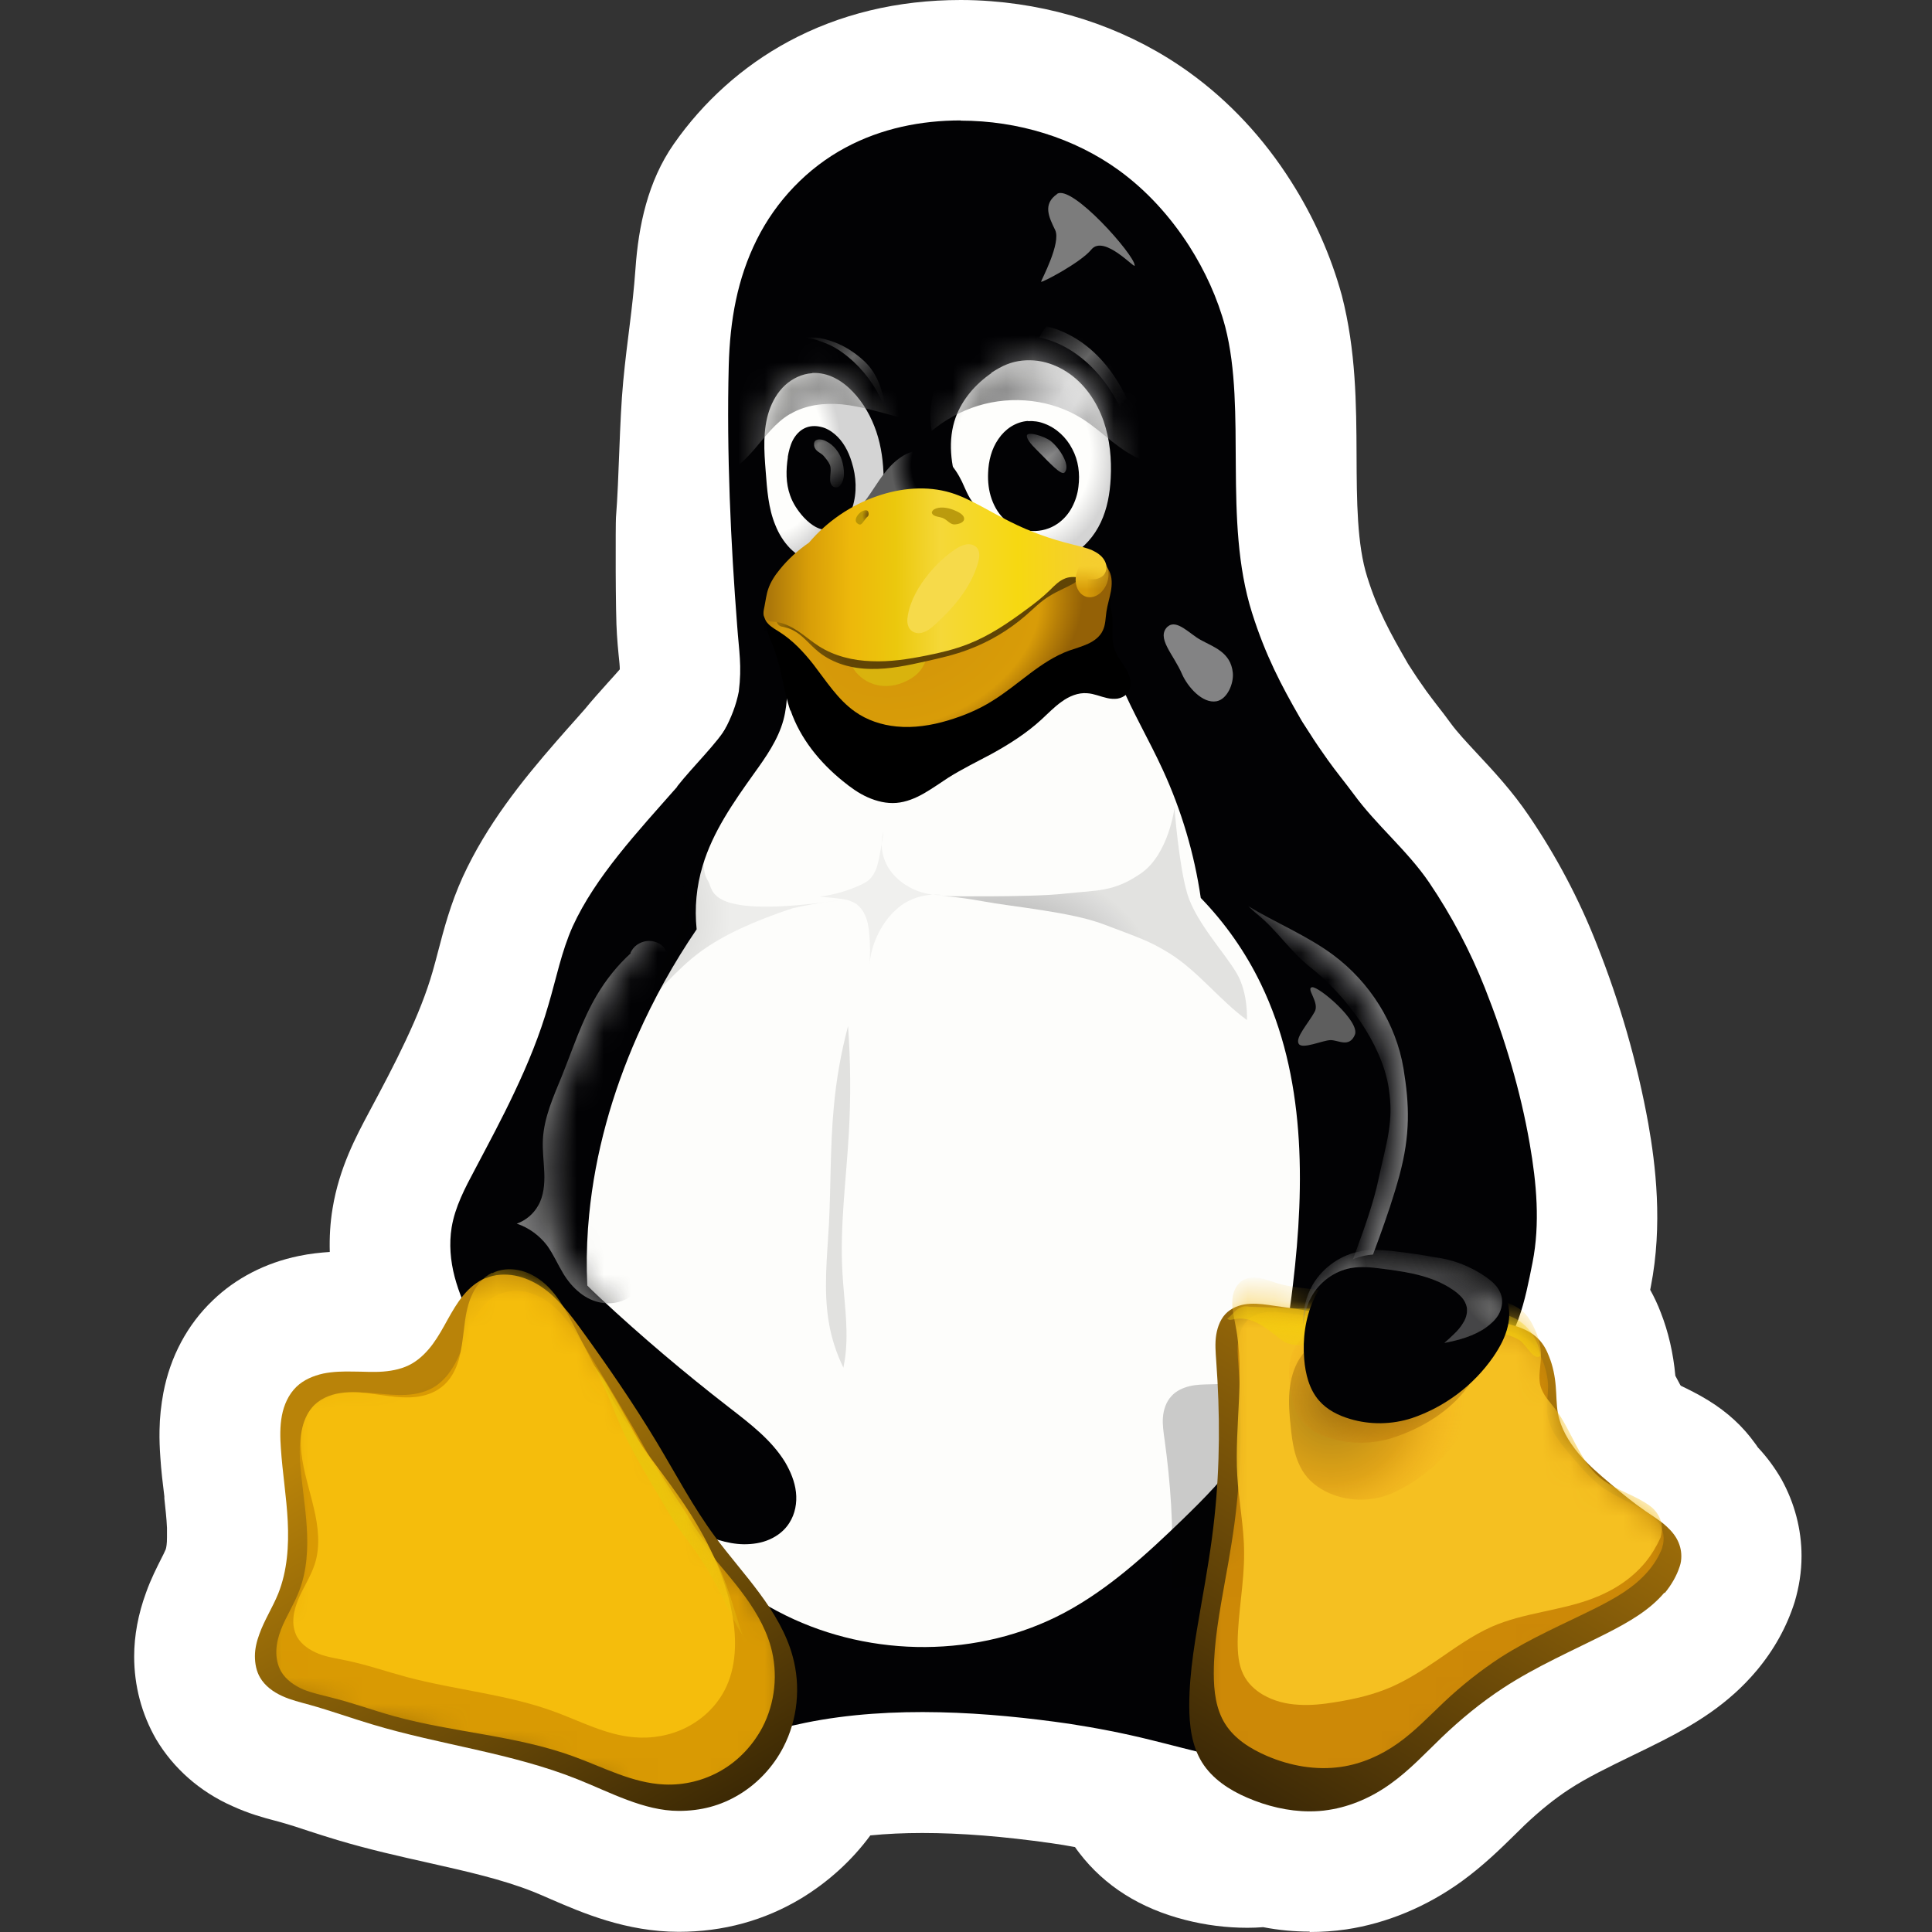 <svg width="72" height="72" viewBox="0 0 72 72" fill="none" xmlns="http://www.w3.org/2000/svg">
<rect x="0" y="0" width="72" height="72" fill="#333333" stroke="none"/>
<path d="M48.807 71.985C48.237 71.985 47.66 71.933 47.075 71.82C46.88 71.835 46.685 71.843 46.49 71.843C45.71 71.843 44.93 71.745 44.172 71.55C42.492 71.123 41.165 70.282 40.227 69.06C40.167 68.985 40.115 68.91 40.062 68.835C39.77 68.782 39.477 68.73 39.193 68.692C37.407 68.438 35.818 68.31 34.37 68.31C33.688 68.31 33.042 68.34 32.435 68.4C31.745 69.338 30.867 70.132 29.87 70.74C28.49 71.573 26.953 71.993 25.295 71.993C23.337 71.993 21.703 71.287 20.51 70.77C20.293 70.672 20.075 70.582 19.858 70.493C18.725 70.043 17.398 69.743 15.995 69.427C14.893 69.18 13.752 68.925 12.575 68.573C12.223 68.468 11.87 68.355 11.525 68.243C11.143 68.115 10.752 67.987 10.363 67.882L10.227 67.845C9.822 67.74 9.275 67.59 8.652 67.305C7.452 66.772 6.463 65.903 5.817 64.815C5.277 63.877 5 62.82 5 61.733C5 60.953 5.15 60.15 5.442 59.355C5.622 58.845 5.855 58.395 6.02 58.065C6.072 57.96 6.133 57.847 6.178 57.735C6.2 57.66 6.223 57.532 6.223 57.3C6.223 57.188 6.223 57.06 6.223 56.94C6.207 56.565 6.162 56.205 6.125 55.845V55.77C6.065 55.282 6.005 54.788 5.975 54.3C5.952 53.985 5.938 53.64 5.945 53.303C5.952 52.815 6.005 52.358 6.088 51.907C6.343 50.565 6.98 49.365 7.933 48.458C8.78 47.64 9.89 47.062 11.135 46.807C11.555 46.718 11.953 46.68 12.29 46.657C12.275 46.11 12.305 45.562 12.395 45.03C12.643 43.515 13.28 42.337 13.738 41.475C14.248 40.523 14.705 39.66 15.11 38.797C15.568 37.83 15.898 36.99 16.122 36.21C16.198 35.955 16.258 35.708 16.325 35.46C16.543 34.627 16.79 33.682 17.247 32.678C18.14 30.735 19.445 29.108 20.727 27.637C20.983 27.345 21.245 27.045 21.508 26.753L21.8 26.422C22.055 26.108 22.355 25.777 22.648 25.448C22.805 25.275 22.962 25.102 23.098 24.945C23.098 24.825 23.082 24.668 23.052 24.383C23.03 24.157 23.008 23.918 22.992 23.655C22.933 22.913 22.94 19.485 22.955 19.29C23.075 17.782 23.082 15.727 23.225 14.22C23.375 12.623 23.57 11.588 23.683 10.005C23.795 8.422 24.14 6.758 25.108 5.37C26.21 3.788 27.68 2.467 29.375 1.552C31.28 0.525 33.44 0 35.803 0C36.178 0 36.56 0.015 36.935 0.045C39.657 0.255 42.222 1.177 44.345 2.715C45.815 3.78 47.09 5.145 48.117 6.765C48.965 8.1 49.602 9.533 50.008 11.018C50.532 13.057 50.547 15.045 50.555 16.965C50.562 18.675 50.57 20.295 50.953 21.503C51.335 22.725 51.792 23.558 52.475 24.742C52.557 24.87 52.617 24.96 52.67 25.043C52.76 25.185 52.835 25.297 53.157 25.755C53.285 25.935 53.42 26.1 53.547 26.273C53.727 26.497 53.9 26.73 54.065 26.955C54.305 27.285 54.665 27.668 55.047 28.08C55.655 28.733 56.345 29.468 56.975 30.398C57.995 31.898 58.85 33.51 59.51 35.197C59.945 36.292 60.32 37.395 60.627 38.46C60.958 39.608 61.227 40.763 61.43 41.888C61.693 43.38 61.977 45.63 61.52 47.955L61.498 48.068C61.648 48.337 61.782 48.623 61.895 48.922C62.172 49.627 62.36 50.43 62.435 51.27C62.502 51.39 62.623 51.623 62.623 51.623C62.63 51.623 62.638 51.638 62.645 51.645C62.922 51.78 63.282 51.953 63.657 52.185C64.377 52.627 64.948 53.153 65.405 53.79C65.442 53.843 65.48 53.888 65.51 53.94C65.855 54.307 66.14 54.697 66.388 55.125C66.882 56.017 67.138 57 67.138 57.99C67.138 58.575 67.047 59.145 66.882 59.7C66.59 60.623 66.118 61.477 65.465 62.258C64.4 63.525 63.148 64.26 61.962 64.868C61.58 65.062 61.197 65.25 60.822 65.43C59.96 65.85 59.135 66.248 58.475 66.683C57.935 67.035 57.395 67.47 56.818 68.017L56.443 68.385C55.925 68.895 55.273 69.532 54.477 70.11C53.172 71.055 51.68 71.677 50.172 71.903C49.715 71.97 49.258 72 48.807 72V71.985Z" fill="white"/>
<path d="M35.805 4.488C34.328 4.488 32.85 4.781 31.508 5.501C30.083 6.266 28.92 7.488 28.2 8.936C27.48 10.383 27.203 11.928 27.158 13.631C27.075 16.863 27.233 20.253 27.473 23.328C27.54 24.266 27.653 24.813 27.533 25.773C27.135 27.813 25.35 29.186 24.39 30.986C23.34 32.966 22.898 35.201 22.103 37.301C21.375 39.221 20.355 41.013 19.673 42.948C18.713 45.648 18.42 48.618 19.058 51.408C19.545 53.538 20.55 55.541 21.915 57.251C21.72 57.603 21.525 57.963 21.323 58.316C20.693 59.403 19.92 60.438 19.56 61.653C19.38 62.253 19.313 62.898 19.425 63.521C19.538 64.143 19.853 64.736 20.348 65.126C20.67 65.381 21.06 65.546 21.465 65.643C21.863 65.733 22.283 65.756 22.695 65.748C24.263 65.711 25.785 65.238 27.3 64.841C28.2 64.601 29.108 64.398 30.015 64.203C33.248 63.543 36.855 63.806 39.855 64.241C40.875 64.398 41.88 64.593 42.878 64.841C44.445 65.223 45.998 65.703 47.61 65.748C48.03 65.763 48.465 65.748 48.878 65.651C49.29 65.561 49.695 65.388 50.025 65.126C50.52 64.728 50.835 64.136 50.948 63.513C51.06 62.891 50.993 62.246 50.813 61.638C50.445 60.431 49.665 59.396 49.02 58.308C48.765 57.881 48.525 57.438 48.278 57.011C50.22 54.828 51.788 52.301 52.695 49.533C53.685 46.503 53.865 43.248 53.445 40.091C53.025 36.933 52.028 33.873 50.708 30.971C49.05 27.341 47.663 26.021 46.658 22.833C45.57 19.383 46.47 15.303 45.66 12.176C45.375 11.111 44.91 10.098 44.318 9.168C43.62 8.081 42.743 7.106 41.7 6.348C40.035 5.141 37.935 4.496 35.805 4.496V4.488Z" fill="#020204"/>
<path d="M29.952 22.7C29.727 22.978 29.584 23.315 29.502 23.66C29.419 24.005 29.382 24.365 29.367 24.718C29.337 25.43 29.382 26.15 29.194 26.84C28.992 27.575 28.542 28.213 28.099 28.828C27.334 29.9 26.562 31.003 26.187 32.263C25.954 33.028 25.879 33.838 25.962 34.633C25.107 35.885 24.364 37.228 23.749 38.615C22.819 40.723 22.182 42.965 21.957 45.26C21.679 48.065 22.039 50.96 23.149 53.548C23.952 55.423 25.144 57.14 26.689 58.483C27.469 59.165 28.347 59.743 29.277 60.2C32.502 61.79 36.492 61.79 39.664 60.103C41.322 59.218 42.724 57.928 44.074 56.623C44.884 55.835 45.694 55.025 46.317 54.08C47.509 52.258 47.929 50.045 48.184 47.878C48.634 44.098 48.649 40.1 46.992 36.673C46.422 35.488 45.657 34.4 44.749 33.463C44.509 31.813 44.029 30.2 43.332 28.685C42.829 27.59 42.214 26.548 41.749 25.445C41.554 24.988 41.389 24.523 41.179 24.08C40.962 23.638 40.707 23.21 40.347 22.865C39.979 22.513 39.529 22.265 39.049 22.108C38.569 21.95 38.059 21.875 37.557 21.853C36.544 21.8 35.532 21.935 34.519 21.89C33.717 21.86 32.914 21.718 32.104 21.763C31.707 21.785 31.302 21.86 30.927 22.01C30.552 22.16 30.207 22.393 29.959 22.708L29.952 22.7Z" fill="#FDFDFB"/>
<mask id="mask0_2633_2834" style="mask-type:luminance" maskUnits="userSpaceOnUse" x="18" y="4" width="36" height="62">
<path d="M35.813 4.492C34.336 4.492 32.858 4.785 31.516 5.505C30.091 6.27 28.928 7.492 28.208 8.94C27.488 10.387 27.211 11.932 27.166 13.635C27.083 16.867 27.241 20.257 27.481 23.332C27.548 24.27 27.661 24.817 27.541 25.777C27.143 27.817 25.358 29.19 24.398 30.99C23.348 32.97 22.906 35.205 22.111 37.305C21.383 39.225 20.363 41.017 19.681 42.952C18.721 45.652 18.428 48.622 19.066 51.412C19.553 53.542 20.558 55.545 21.923 57.255C21.728 57.607 21.533 57.967 21.331 58.32C20.701 59.407 19.928 60.45 19.568 61.657C19.388 62.257 19.321 62.902 19.433 63.525C19.546 64.147 19.861 64.74 20.356 65.13C20.678 65.385 21.068 65.55 21.473 65.647C21.871 65.737 22.291 65.76 22.703 65.752C24.271 65.715 25.793 65.242 27.308 64.845C28.208 64.605 29.116 64.402 30.023 64.207C33.256 63.547 36.863 63.81 39.863 64.245C40.883 64.402 41.888 64.597 42.886 64.845C44.453 65.227 46.006 65.707 47.618 65.752C48.038 65.767 48.473 65.752 48.886 65.655C49.298 65.565 49.703 65.392 50.033 65.13C50.528 64.732 50.843 64.14 50.956 63.517C51.068 62.895 51.001 62.25 50.821 61.642C50.453 60.435 49.673 59.4 49.028 58.312C48.773 57.885 48.533 57.442 48.286 57.015C50.228 54.832 51.796 52.305 52.703 49.537C53.693 46.507 53.873 43.252 53.453 40.095C53.033 36.937 52.036 33.877 50.716 30.975C49.058 27.345 47.671 26.025 46.666 22.837C45.578 19.387 46.478 15.307 45.668 12.18C45.383 11.115 44.918 10.102 44.326 9.172C43.628 8.085 42.751 7.11 41.708 6.352C40.043 5.145 37.943 4.5 35.813 4.5V4.492Z" fill="white"/>
</mask>
<g mask="url(#mask0_2633_2834)">
<path opacity="0.25" d="M26.388 32.832C26.606 33.154 26.253 34.272 31.278 33.552C31.278 33.552 30.393 33.649 29.523 33.852C28.173 34.302 26.996 34.812 26.088 35.479C25.188 36.147 24.528 37.009 23.703 37.752C23.703 37.752 25.038 35.314 25.368 34.572C25.706 33.837 25.316 33.867 25.578 32.787C25.841 31.707 26.486 30.664 26.486 30.664C26.486 30.664 25.961 32.194 26.388 32.832Z" fill="url(#paint0_radial_2633_2834)"/>
</g>
<mask id="mask1_2633_2834" style="mask-type:luminance" maskUnits="userSpaceOnUse" x="18" y="4" width="36" height="62">
<path d="M35.813 4.492C34.336 4.492 32.858 4.785 31.516 5.505C30.091 6.27 28.928 7.492 28.208 8.94C27.488 10.387 27.211 11.932 27.166 13.635C27.083 16.867 27.241 20.257 27.481 23.332C27.548 24.27 27.661 24.817 27.541 25.777C27.143 27.817 25.358 29.19 24.398 30.99C23.348 32.97 22.906 35.205 22.111 37.305C21.383 39.225 20.363 41.017 19.681 42.952C18.721 45.652 18.428 48.622 19.066 51.412C19.553 53.542 20.558 55.545 21.923 57.255C21.728 57.607 21.533 57.967 21.331 58.32C20.701 59.407 19.928 60.45 19.568 61.657C19.388 62.257 19.321 62.902 19.433 63.525C19.546 64.147 19.861 64.74 20.356 65.13C20.678 65.385 21.068 65.55 21.473 65.647C21.871 65.737 22.291 65.76 22.703 65.752C24.271 65.715 25.793 65.242 27.308 64.845C28.208 64.605 29.116 64.402 30.023 64.207C33.256 63.547 36.863 63.81 39.863 64.245C40.883 64.402 41.888 64.597 42.886 64.845C44.453 65.227 46.006 65.707 47.618 65.752C48.038 65.767 48.473 65.752 48.886 65.655C49.298 65.565 49.703 65.392 50.033 65.13C50.528 64.732 50.843 64.14 50.956 63.517C51.068 62.895 51.001 62.25 50.821 61.642C50.453 60.435 49.673 59.4 49.028 58.312C48.773 57.885 48.533 57.442 48.286 57.015C50.228 54.832 51.796 52.305 52.703 49.537C53.693 46.507 53.873 43.252 53.453 40.095C53.033 36.937 52.036 33.877 50.716 30.975C49.058 27.345 47.671 26.025 46.666 22.837C45.578 19.387 46.478 15.307 45.668 12.18C45.383 11.115 44.918 10.102 44.326 9.172C43.628 8.085 42.751 7.11 41.708 6.352C40.043 5.145 37.943 4.5 35.813 4.5V4.492Z" fill="white"/>
</mask>
<g mask="url(#mask1_2633_2834)">
<path opacity="0.42" d="M42.532 32.539C41.505 33.252 40.905 33.169 39.667 33.304C38.422 33.447 35.062 33.394 35.062 33.394C35.062 33.394 35.55 33.394 36.63 33.589C37.71 33.792 39.907 33.979 41.145 34.452C42.383 34.924 42.833 35.059 43.59 35.532C44.663 36.207 45.45 37.272 46.47 38.014C46.47 38.014 46.523 37.032 46.102 36.297C45.69 35.562 44.58 34.399 44.25 33.319C43.928 32.239 43.77 30.109 43.77 30.109C43.77 30.109 43.553 31.827 42.532 32.539Z" fill="url(#paint1_radial_2633_2834)"/>
</g>
<mask id="mask2_2633_2834" style="mask-type:luminance" maskUnits="userSpaceOnUse" x="18" y="4" width="36" height="62">
<path d="M35.813 4.492C34.336 4.492 32.858 4.785 31.516 5.505C30.091 6.27 28.928 7.492 28.208 8.94C27.488 10.387 27.211 11.932 27.166 13.635C27.083 16.867 27.241 20.257 27.481 23.332C27.548 24.27 27.661 24.817 27.541 25.777C27.143 27.817 25.358 29.19 24.398 30.99C23.348 32.97 22.906 35.205 22.111 37.305C21.383 39.225 20.363 41.017 19.681 42.952C18.721 45.652 18.428 48.622 19.066 51.412C19.553 53.542 20.558 55.545 21.923 57.255C21.728 57.607 21.533 57.967 21.331 58.32C20.701 59.407 19.928 60.45 19.568 61.657C19.388 62.257 19.321 62.902 19.433 63.525C19.546 64.147 19.861 64.74 20.356 65.13C20.678 65.385 21.068 65.55 21.473 65.647C21.871 65.737 22.291 65.76 22.703 65.752C24.271 65.715 25.793 65.242 27.308 64.845C28.208 64.605 29.116 64.402 30.023 64.207C33.256 63.547 36.863 63.81 39.863 64.245C40.883 64.402 41.888 64.597 42.886 64.845C44.453 65.227 46.006 65.707 47.618 65.752C48.038 65.767 48.473 65.752 48.886 65.655C49.298 65.565 49.703 65.392 50.033 65.13C50.528 64.732 50.843 64.14 50.956 63.517C51.068 62.895 51.001 62.25 50.821 61.642C50.453 60.435 49.673 59.4 49.028 58.312C48.773 57.885 48.533 57.442 48.286 57.015C50.228 54.832 51.796 52.305 52.703 49.537C53.693 46.507 53.873 43.252 53.453 40.095C53.033 36.937 52.036 33.877 50.716 30.975C49.058 27.345 47.671 26.025 46.666 22.837C45.578 19.387 46.478 15.307 45.668 12.18C45.383 11.115 44.918 10.102 44.326 9.172C43.628 8.085 42.751 7.11 41.708 6.352C40.043 5.145 37.943 4.5 35.813 4.5V4.492Z" fill="white"/>
</mask>
<g mask="url(#mask2_2633_2834)">
<path opacity="0.2" d="M32.917 31.031C32.879 31.338 32.827 31.646 32.767 31.953C32.737 32.103 32.699 32.253 32.647 32.396C32.587 32.538 32.512 32.673 32.399 32.778C32.302 32.868 32.174 32.928 32.054 32.988C31.574 33.206 31.064 33.348 30.547 33.416C30.757 33.431 30.959 33.453 31.169 33.476C31.297 33.491 31.432 33.506 31.559 33.536C31.687 33.573 31.814 33.618 31.919 33.693C32.032 33.776 32.129 33.896 32.197 34.023C32.332 34.271 32.377 34.563 32.399 34.856C32.429 35.223 32.437 35.591 32.399 35.951C32.422 35.711 32.474 35.463 32.549 35.231C32.692 34.811 32.909 34.413 33.209 34.083C33.329 33.956 33.457 33.836 33.599 33.731C34.042 33.423 34.604 33.288 35.137 33.356C34.589 33.378 34.042 33.206 33.614 32.883C33.389 32.718 33.202 32.508 33.067 32.268C32.857 31.893 32.804 31.436 32.909 31.023L32.917 31.031Z" fill="url(#paint2_radial_2633_2834)"/>
</g>
<mask id="mask3_2633_2834" style="mask-type:luminance" maskUnits="userSpaceOnUse" x="18" y="4" width="36" height="62">
<path d="M35.813 4.492C34.336 4.492 32.858 4.785 31.516 5.505C30.091 6.27 28.928 7.492 28.208 8.94C27.488 10.387 27.211 11.932 27.166 13.635C27.083 16.867 27.241 20.257 27.481 23.332C27.548 24.27 27.661 24.817 27.541 25.777C27.143 27.817 25.358 29.19 24.398 30.99C23.348 32.97 22.906 35.205 22.111 37.305C21.383 39.225 20.363 41.017 19.681 42.952C18.721 45.652 18.428 48.622 19.066 51.412C19.553 53.542 20.558 55.545 21.923 57.255C21.728 57.607 21.533 57.967 21.331 58.32C20.701 59.407 19.928 60.45 19.568 61.657C19.388 62.257 19.321 62.902 19.433 63.525C19.546 64.147 19.861 64.74 20.356 65.13C20.678 65.385 21.068 65.55 21.473 65.647C21.871 65.737 22.291 65.76 22.703 65.752C24.271 65.715 25.793 65.242 27.308 64.845C28.208 64.605 29.116 64.402 30.023 64.207C33.256 63.547 36.863 63.81 39.863 64.245C40.883 64.402 41.888 64.597 42.886 64.845C44.453 65.227 46.006 65.707 47.618 65.752C48.038 65.767 48.473 65.752 48.886 65.655C49.298 65.565 49.703 65.392 50.033 65.13C50.528 64.732 50.843 64.14 50.956 63.517C51.068 62.895 51.001 62.25 50.821 61.642C50.453 60.435 49.673 59.4 49.028 58.312C48.773 57.885 48.533 57.442 48.286 57.015C50.228 54.832 51.796 52.305 52.703 49.537C53.693 46.507 53.873 43.252 53.453 40.095C53.033 36.937 52.036 33.877 50.716 30.975C49.058 27.345 47.671 26.025 46.666 22.837C45.578 19.387 46.478 15.307 45.668 12.18C45.383 11.115 44.918 10.102 44.326 9.172C43.628 8.085 42.751 7.11 41.708 6.352C40.043 5.145 37.943 4.5 35.813 4.5V4.492Z" fill="white"/>
</mask>
<g mask="url(#mask3_2633_2834)">
<path opacity="0.11" d="M31.604 38.242C31.341 39.232 31.162 40.245 31.072 41.272C30.936 42.72 30.966 44.175 30.892 45.622C30.824 46.852 30.681 48.09 30.892 49.305C30.989 49.882 31.177 50.445 31.431 50.97C31.469 50.767 31.506 50.565 31.521 50.362C31.611 49.38 31.447 48.39 31.394 47.407C31.297 45.682 31.537 43.95 31.634 42.225C31.709 40.897 31.701 39.57 31.604 38.242Z" fill="black"/>
</g>
<mask id="mask4_2633_2834" style="mask-type:luminance" maskUnits="userSpaceOnUse" x="18" y="4" width="36" height="62">
<path d="M35.813 4.492C34.336 4.492 32.858 4.785 31.516 5.505C30.091 6.27 28.928 7.492 28.208 8.94C27.488 10.387 27.211 11.932 27.166 13.635C27.083 16.867 27.241 20.257 27.481 23.332C27.548 24.27 27.661 24.817 27.541 25.777C27.143 27.817 25.358 29.19 24.398 30.99C23.348 32.97 22.906 35.205 22.111 37.305C21.383 39.225 20.363 41.017 19.681 42.952C18.721 45.652 18.428 48.622 19.066 51.412C19.553 53.542 20.558 55.545 21.923 57.255C21.728 57.607 21.533 57.967 21.331 58.32C20.701 59.407 19.928 60.45 19.568 61.657C19.388 62.257 19.321 62.902 19.433 63.525C19.546 64.147 19.861 64.74 20.356 65.13C20.678 65.385 21.068 65.55 21.473 65.647C21.871 65.737 22.291 65.76 22.703 65.752C24.271 65.715 25.793 65.242 27.308 64.845C28.208 64.605 29.116 64.402 30.023 64.207C33.256 63.547 36.863 63.81 39.863 64.245C40.883 64.402 41.888 64.597 42.886 64.845C44.453 65.227 46.006 65.707 47.618 65.752C48.038 65.767 48.473 65.752 48.886 65.655C49.298 65.565 49.703 65.392 50.033 65.13C50.528 64.732 50.843 64.14 50.956 63.517C51.068 62.895 51.001 62.25 50.821 61.642C50.453 60.435 49.673 59.4 49.028 58.312C48.773 57.885 48.533 57.442 48.286 57.015C50.228 54.832 51.796 52.305 52.703 49.537C53.693 46.507 53.873 43.252 53.453 40.095C53.033 36.937 52.036 33.877 50.716 30.975C49.058 27.345 47.671 26.025 46.666 22.837C45.578 19.387 46.478 15.307 45.668 12.18C45.383 11.115 44.918 10.102 44.326 9.172C43.628 8.085 42.751 7.11 41.708 6.352C40.043 5.145 37.943 4.5 35.813 4.5V4.492Z" fill="white"/>
</mask>
<g mask="url(#mask4_2633_2834)">
<path opacity="0.75" d="M48.894 36.79C49.148 36.752 50.701 38.072 50.491 38.567C50.281 39.055 49.876 38.762 49.591 38.762C49.306 38.762 48.526 39.122 48.398 38.897C48.264 38.672 48.743 38.155 48.991 37.712C49.194 37.36 48.646 36.827 48.901 36.79H48.894Z" fill="#7C7C7C"/>
</g>
<mask id="mask5_2633_2834" style="mask-type:luminance" maskUnits="userSpaceOnUse" x="18" y="4" width="36" height="62">
<path d="M35.813 4.492C34.336 4.492 32.858 4.785 31.516 5.505C30.091 6.27 28.928 7.492 28.208 8.94C27.488 10.387 27.211 11.932 27.166 13.635C27.083 16.867 27.241 20.257 27.481 23.332C27.548 24.27 27.661 24.817 27.541 25.777C27.143 27.817 25.358 29.19 24.398 30.99C23.348 32.97 22.906 35.205 22.111 37.305C21.383 39.225 20.363 41.017 19.681 42.952C18.721 45.652 18.428 48.622 19.066 51.412C19.553 53.542 20.558 55.545 21.923 57.255C21.728 57.607 21.533 57.967 21.331 58.32C20.701 59.407 19.928 60.45 19.568 61.657C19.388 62.257 19.321 62.902 19.433 63.525C19.546 64.147 19.861 64.74 20.356 65.13C20.678 65.385 21.068 65.55 21.473 65.647C21.871 65.737 22.291 65.76 22.703 65.752C24.271 65.715 25.793 65.242 27.308 64.845C28.208 64.605 29.116 64.402 30.023 64.207C33.256 63.547 36.863 63.81 39.863 64.245C40.883 64.402 41.888 64.597 42.886 64.845C44.453 65.227 46.006 65.707 47.618 65.752C48.038 65.767 48.473 65.752 48.886 65.655C49.298 65.565 49.703 65.392 50.033 65.13C50.528 64.732 50.843 64.14 50.956 63.517C51.068 62.895 51.001 62.25 50.821 61.642C50.453 60.435 49.673 59.4 49.028 58.312C48.773 57.885 48.533 57.442 48.286 57.015C50.228 54.832 51.796 52.305 52.703 49.537C53.693 46.507 53.873 43.252 53.453 40.095C53.033 36.937 52.036 33.877 50.716 30.975C49.058 27.345 47.671 26.025 46.666 22.837C45.578 19.387 46.478 15.307 45.668 12.18C45.383 11.115 44.918 10.102 44.326 9.172C43.628 8.085 42.751 7.11 41.708 6.352C40.043 5.145 37.943 4.5 35.813 4.5V4.492Z" fill="white"/>
</mask>
<g mask="url(#mask5_2633_2834)">
<path d="M39.397 7.229C38.849 7.611 39.089 8.091 39.322 8.571C39.554 9.051 38.804 10.439 38.797 10.499C38.797 10.559 40.267 9.794 40.672 9.299C41.152 8.714 42.352 10.094 42.284 9.884C42.284 9.509 39.937 6.846 39.389 7.229H39.397Z" fill="#7C7C7C"/>
</g>
<mask id="mask6_2633_2834" style="mask-type:luminance" maskUnits="userSpaceOnUse" x="18" y="4" width="36" height="62">
<path d="M35.813 4.492C34.336 4.492 32.858 4.785 31.516 5.505C30.091 6.27 28.928 7.492 28.208 8.94C27.488 10.387 27.211 11.932 27.166 13.635C27.083 16.867 27.241 20.257 27.481 23.332C27.548 24.27 27.661 24.817 27.541 25.777C27.143 27.817 25.358 29.19 24.398 30.99C23.348 32.97 22.906 35.205 22.111 37.305C21.383 39.225 20.363 41.017 19.681 42.952C18.721 45.652 18.428 48.622 19.066 51.412C19.553 53.542 20.558 55.545 21.923 57.255C21.728 57.607 21.533 57.967 21.331 58.32C20.701 59.407 19.928 60.45 19.568 61.657C19.388 62.257 19.321 62.902 19.433 63.525C19.546 64.147 19.861 64.74 20.356 65.13C20.678 65.385 21.068 65.55 21.473 65.647C21.871 65.737 22.291 65.76 22.703 65.752C24.271 65.715 25.793 65.242 27.308 64.845C28.208 64.605 29.116 64.402 30.023 64.207C33.256 63.547 36.863 63.81 39.863 64.245C40.883 64.402 41.888 64.597 42.886 64.845C44.453 65.227 46.006 65.707 47.618 65.752C48.038 65.767 48.473 65.752 48.886 65.655C49.298 65.565 49.703 65.392 50.033 65.13C50.528 64.732 50.843 64.14 50.956 63.517C51.068 62.895 51.001 62.25 50.821 61.642C50.453 60.435 49.673 59.4 49.028 58.312C48.773 57.885 48.533 57.442 48.286 57.015C50.228 54.832 51.796 52.305 52.703 49.537C53.693 46.507 53.873 43.252 53.453 40.095C53.033 36.937 52.036 33.877 50.716 30.975C49.058 27.345 47.671 26.025 46.666 22.837C45.578 19.387 46.478 15.307 45.668 12.18C45.383 11.115 44.918 10.102 44.326 9.172C43.628 8.085 42.751 7.11 41.708 6.352C40.043 5.145 37.943 4.5 35.813 4.5V4.492Z" fill="white"/>
</mask>
<g mask="url(#mask6_2633_2834)">
<path d="M43.522 23.344C43.064 23.764 43.739 24.386 44.054 25.129C44.257 25.586 44.804 26.231 45.337 26.134C45.734 26.059 45.981 25.481 45.944 25.076C45.869 24.296 45.209 24.109 44.729 23.839C44.346 23.629 43.844 23.059 43.522 23.351V23.344Z" fill="#838384"/>
</g>
<path d="M25.238 29.32C23.738 31.023 22.193 32.673 21.346 34.518C20.925 35.455 20.73 36.468 20.438 37.45C20.116 38.568 19.673 39.648 19.171 40.705C18.713 41.68 18.203 42.625 17.701 43.578C17.333 44.268 16.958 44.973 16.831 45.745C16.733 46.353 16.785 46.983 16.943 47.583C17.101 48.183 17.348 48.753 17.633 49.3C18.833 51.648 20.64 53.673 22.77 55.225C23.738 55.93 24.773 56.538 25.868 57.033C26.46 57.303 27.076 57.543 27.728 57.55C28.05 57.55 28.381 57.505 28.68 57.37C28.973 57.243 29.243 57.033 29.416 56.755C29.633 56.418 29.708 56.005 29.663 55.608C29.618 55.21 29.46 54.835 29.258 54.49C28.748 53.658 27.953 53.058 27.18 52.458C25.515 51.168 23.91 49.81 22.373 48.378C21.938 47.973 21.503 47.553 21.203 47.043C20.91 46.548 20.745 45.978 20.64 45.408C20.34 43.848 20.416 42.213 20.948 40.713C21.158 40.128 21.428 39.565 21.698 39.01C22.155 38.035 22.59 37.045 23.191 36.153C23.941 35.043 24.945 34.105 25.553 32.913C26.07 31.908 26.28 30.775 26.476 29.665C26.633 28.795 26.933 27.94 27.083 27.07C26.783 27.633 25.823 28.563 25.238 29.305V29.32Z" fill="#020204"/>
<mask id="mask7_2633_2834" style="mask-type:luminance" maskUnits="userSpaceOnUse" x="16" y="27" width="14" height="31">
<path d="M25.246 29.32C23.746 31.023 22.201 32.673 21.353 34.518C20.933 35.455 20.738 36.468 20.446 37.45C20.123 38.568 19.681 39.648 19.178 40.705C18.721 41.68 18.211 42.625 17.708 43.578C17.341 44.268 16.966 44.973 16.838 45.745C16.741 46.353 16.793 46.983 16.951 47.583C17.108 48.183 17.356 48.753 17.641 49.3C18.841 51.648 20.648 53.673 22.778 55.225C23.746 55.93 24.781 56.538 25.876 57.033C26.468 57.303 27.083 57.543 27.736 57.55C28.058 57.55 28.388 57.505 28.688 57.37C28.981 57.243 29.251 57.033 29.423 56.755C29.641 56.418 29.716 56.005 29.671 55.608C29.626 55.21 29.468 54.835 29.266 54.49C28.756 53.658 27.961 53.058 27.188 52.458C25.523 51.168 23.918 49.81 22.381 48.378C21.946 47.973 21.511 47.553 21.211 47.043C20.918 46.548 20.753 45.978 20.648 45.408C20.348 43.848 20.423 42.213 20.956 40.713C21.166 40.128 21.436 39.565 21.706 39.01C22.163 38.035 22.598 37.045 23.198 36.153C23.948 35.043 24.953 34.105 25.561 32.913C26.078 31.908 26.288 30.775 26.483 29.665C26.641 28.795 26.941 27.94 27.091 27.07C26.791 27.633 25.831 28.563 25.246 29.305V29.32Z" fill="white"/>
</mask>
<g mask="url(#mask7_2633_2834)">
<path opacity="0.95" d="M23.51 35.522C23.015 35.972 22.595 36.497 22.25 37.074C21.688 38.019 21.35 39.084 20.938 40.104C20.63 40.862 20.278 41.627 20.233 42.452C20.21 42.872 20.27 43.292 20.285 43.712C20.3 44.132 20.263 44.574 20.053 44.934C19.88 45.242 19.595 45.482 19.258 45.602C19.708 45.752 20.105 46.044 20.39 46.419C20.623 46.742 20.78 47.109 20.983 47.447C21.148 47.724 21.358 47.979 21.605 48.174C21.853 48.377 22.16 48.519 22.475 48.557C22.918 48.617 23.375 48.467 23.698 48.167C23.293 44.342 23.66 40.434 24.793 36.752C24.868 36.519 24.935 36.287 24.958 36.047C24.973 35.807 24.928 35.544 24.778 35.357C24.703 35.252 24.598 35.169 24.478 35.124C24.358 35.072 24.23 35.057 24.095 35.072C23.968 35.087 23.84 35.139 23.735 35.214C23.63 35.289 23.548 35.394 23.495 35.514L23.51 35.522Z" fill="#7C7C7C"/>
</g>
<path d="M49.546 35.766C50.836 36.801 51.654 38.369 51.909 40.011C52.104 41.286 51.976 42.599 51.691 43.859C51.406 45.119 50.964 46.334 50.514 47.549C50.341 48.029 50.161 48.524 50.094 49.034C50.019 49.544 50.064 50.084 50.311 50.534C50.596 51.051 51.121 51.411 51.684 51.576C52.239 51.741 52.846 51.741 53.409 51.599C53.971 51.456 54.924 51.276 55.389 50.916C56.559 50.009 56.836 48.434 57.114 47.046C57.399 45.599 57.264 44.091 57.009 42.629C56.664 40.641 56.079 38.691 55.336 36.816C54.789 35.436 54.091 34.116 53.259 32.886C52.441 31.686 51.286 30.749 50.431 29.571C50.131 29.166 49.779 28.739 49.486 28.326C48.856 27.434 48.999 27.606 48.609 27.021C48.324 26.601 47.881 26.459 47.409 26.279C46.936 26.099 46.411 26.046 45.924 26.181C45.286 26.361 44.761 26.871 44.484 27.471C44.206 28.079 44.154 28.769 44.266 29.429C44.409 30.276 44.791 31.064 45.234 31.799C45.729 32.631 46.299 33.441 47.041 34.056C47.821 34.701 48.759 35.129 49.546 35.766Z" fill="#020204"/>
<mask id="mask8_2633_2834" style="mask-type:luminance" maskUnits="userSpaceOnUse" x="44" y="26" width="14" height="26">
<path d="M49.546 35.762C50.836 36.797 51.654 38.364 51.909 40.007C52.104 41.282 51.976 42.594 51.691 43.854C51.406 45.114 50.964 46.329 50.514 47.544C50.341 48.024 50.161 48.519 50.094 49.029C50.019 49.539 50.064 50.079 50.311 50.529C50.596 51.047 51.121 51.407 51.684 51.572C52.239 51.737 52.846 51.737 53.409 51.594C53.971 51.452 54.924 51.272 55.389 50.912C56.559 50.004 56.836 48.429 57.114 47.042C57.399 45.594 57.264 44.087 57.009 42.624C56.664 40.637 56.079 38.687 55.336 36.812C54.789 35.432 54.091 34.112 53.259 32.882C52.441 31.682 51.286 30.744 50.431 29.567C50.131 29.162 49.779 28.734 49.486 28.322C48.856 27.429 48.999 27.602 48.609 27.017C48.324 26.597 47.881 26.454 47.409 26.274C46.936 26.094 46.411 26.034 45.924 26.177C45.286 26.357 44.761 26.867 44.484 27.467C44.206 28.074 44.154 28.764 44.266 29.424C44.409 30.272 44.791 31.059 45.234 31.794C45.729 32.627 46.299 33.437 47.041 34.052C47.821 34.697 48.759 35.124 49.546 35.762Z" fill="white"/>
</mask>
<g mask="url(#mask8_2633_2834)">
<path d="M46.508 33.758C46.613 33.855 46.718 33.96 46.83 34.05C47.625 34.695 48.045 35.423 48.848 36.06C50.16 37.095 51.495 38.888 51.75 40.53C51.953 41.805 51.683 42.503 51.36 44.003C51.038 45.51 50.115 47.64 49.613 49.095C49.418 49.673 50.018 49.433 49.935 50.048C49.898 50.348 49.89 50.648 49.935 50.948C49.935 50.888 49.935 50.828 49.95 50.775C50.048 49.943 50.303 49.14 50.58 48.36C51.113 46.853 51.728 45.368 52.148 43.823C52.568 42.278 52.523 41.16 52.305 39.825C52.028 38.153 51.053 36.6 49.673 35.58C48.698 34.86 47.55 34.395 46.508 33.765V33.758Z" fill="#838384"/>
</g>
<path d="M18.102 47.634C18.44 47.492 18.823 47.469 19.183 47.536C19.543 47.604 19.887 47.761 20.188 47.964C20.795 48.377 21.245 48.977 21.68 49.577C22.67 50.941 23.622 52.329 24.492 53.776C25.198 54.954 25.835 56.169 26.645 57.264C27.177 57.984 27.77 58.651 28.302 59.371C28.835 60.092 29.308 60.871 29.54 61.727C29.848 62.844 29.727 64.082 29.195 65.109C28.82 65.837 28.242 66.459 27.545 66.879C26.848 67.299 26.113 67.487 25.295 67.487C23.997 67.487 22.73 66.789 21.523 66.309C19.07 65.326 16.4 65.026 13.865 64.261C13.085 64.029 12.32 63.752 11.54 63.534C11.188 63.437 10.835 63.354 10.512 63.204C10.182 63.054 9.875 62.829 9.695 62.522C9.553 62.282 9.5 61.996 9.5 61.719C9.5 61.441 9.568 61.164 9.665 60.901C9.852 60.377 10.16 59.904 10.37 59.386C10.707 58.539 10.768 57.609 10.723 56.694C10.678 55.786 10.527 54.886 10.467 53.971C10.438 53.566 10.43 53.154 10.505 52.757C10.58 52.359 10.752 51.969 11.045 51.684C11.315 51.422 11.675 51.272 12.043 51.189C12.41 51.114 12.785 51.106 13.16 51.114C13.535 51.114 13.91 51.144 14.285 51.114C14.66 51.084 15.035 51.002 15.357 50.814C15.665 50.634 15.92 50.371 16.13 50.087C16.34 49.801 16.512 49.486 16.685 49.172C16.858 48.864 17.038 48.549 17.262 48.279C17.488 48.002 17.773 47.761 18.102 47.627V47.634Z" fill="url(#paint3_linear_2633_2834)"/>
<mask id="mask9_2633_2834" style="mask-type:luminance" maskUnits="userSpaceOnUse" x="9" y="47" width="21" height="21">
<path d="M18.102 47.634C18.44 47.492 18.823 47.469 19.183 47.536C19.543 47.604 19.887 47.761 20.188 47.964C20.795 48.377 21.245 48.977 21.68 49.577C22.67 50.941 23.622 52.337 24.492 53.776C25.198 54.954 25.835 56.169 26.645 57.264C27.177 57.984 27.77 58.651 28.302 59.371C28.835 60.092 29.308 60.864 29.54 61.727C29.848 62.844 29.727 64.082 29.195 65.109C28.82 65.837 28.242 66.459 27.545 66.879C26.848 67.299 26.113 67.487 25.295 67.487C23.997 67.487 22.73 66.789 21.523 66.309C19.07 65.326 16.4 65.026 13.865 64.261C13.085 64.029 12.32 63.752 11.54 63.534C11.188 63.437 10.835 63.354 10.512 63.204C10.182 63.054 9.875 62.829 9.695 62.522C9.553 62.282 9.5 61.996 9.5 61.719C9.5 61.441 9.568 61.164 9.665 60.901C9.852 60.377 10.16 59.904 10.37 59.386C10.707 58.539 10.768 57.609 10.723 56.694C10.678 55.786 10.527 54.879 10.467 53.971C10.438 53.566 10.43 53.154 10.505 52.757C10.58 52.359 10.752 51.969 11.045 51.684C11.315 51.422 11.675 51.272 12.043 51.189C12.41 51.114 12.785 51.106 13.16 51.114C13.535 51.114 13.91 51.144 14.285 51.114C14.66 51.084 15.035 51.002 15.357 50.814C15.665 50.634 15.92 50.371 16.13 50.087C16.34 49.801 16.512 49.486 16.685 49.172C16.858 48.864 17.038 48.549 17.262 48.279C17.488 48.002 17.773 47.761 18.102 47.627V47.634Z" fill="white"/>
</mask>
<g mask="url(#mask9_2633_2834)">
<path d="M18.638 48.217C18.945 48.097 19.298 48.082 19.62 48.149C19.943 48.224 20.25 48.382 20.505 48.584C21.03 48.989 21.398 49.559 21.75 50.122C22.59 51.487 23.415 52.867 24.195 54.269C24.788 55.327 25.35 56.407 26.07 57.382C26.55 58.027 27.098 58.619 27.585 59.257C28.073 59.894 28.508 60.592 28.725 61.364C29.003 62.362 28.89 63.464 28.41 64.379C28.058 65.039 27.533 65.602 26.888 65.977C26.243 66.352 25.493 66.539 24.75 66.502C23.565 66.449 22.478 65.857 21.36 65.452C19.215 64.672 16.898 64.567 14.693 63.959C13.905 63.742 13.14 63.457 12.345 63.262C11.993 63.172 11.64 63.097 11.303 62.962C10.973 62.819 10.658 62.602 10.478 62.294C10.343 62.062 10.29 61.784 10.298 61.522C10.305 61.252 10.373 60.989 10.47 60.734C10.665 60.232 10.965 59.782 11.153 59.279C11.445 58.522 11.483 57.689 11.43 56.879C11.378 56.069 11.235 55.267 11.183 54.457C11.16 54.089 11.16 53.729 11.235 53.369C11.31 53.009 11.468 52.664 11.723 52.409C12 52.132 12.39 51.982 12.78 51.922C13.17 51.862 13.568 51.892 13.958 51.922C14.355 51.959 14.745 52.004 15.143 51.982C15.54 51.959 15.938 51.862 16.26 51.637C16.553 51.434 16.778 51.142 16.95 50.834C17.123 50.527 17.243 50.182 17.37 49.852C17.498 49.522 17.64 49.192 17.843 48.892C18.045 48.599 18.315 48.337 18.653 48.202L18.638 48.217Z" fill="#D99A03"/>
</g>
<mask id="mask10_2633_2834" style="mask-type:luminance" maskUnits="userSpaceOnUse" x="9" y="47" width="21" height="21">
<path d="M18.102 47.634C18.44 47.492 18.823 47.469 19.183 47.536C19.543 47.604 19.887 47.761 20.188 47.964C20.795 48.377 21.245 48.977 21.68 49.577C22.67 50.941 23.622 52.337 24.492 53.776C25.198 54.954 25.835 56.169 26.645 57.264C27.177 57.984 27.77 58.651 28.302 59.371C28.835 60.092 29.308 60.864 29.54 61.727C29.848 62.844 29.727 64.082 29.195 65.109C28.82 65.837 28.242 66.459 27.545 66.879C26.848 67.299 26.113 67.487 25.295 67.487C23.997 67.487 22.73 66.789 21.523 66.309C19.07 65.326 16.4 65.026 13.865 64.261C13.085 64.029 12.32 63.752 11.54 63.534C11.188 63.437 10.835 63.354 10.512 63.204C10.182 63.054 9.875 62.829 9.695 62.522C9.553 62.282 9.5 61.996 9.5 61.719C9.5 61.441 9.568 61.164 9.665 60.901C9.852 60.377 10.16 59.904 10.37 59.386C10.707 58.539 10.768 57.609 10.723 56.694C10.678 55.786 10.527 54.879 10.467 53.971C10.438 53.566 10.43 53.154 10.505 52.757C10.58 52.359 10.752 51.969 11.045 51.684C11.315 51.422 11.675 51.272 12.043 51.189C12.41 51.114 12.785 51.106 13.16 51.114C13.535 51.114 13.91 51.144 14.285 51.114C14.66 51.084 15.035 51.002 15.357 50.814C15.665 50.634 15.92 50.371 16.13 50.087C16.34 49.801 16.512 49.486 16.685 49.172C16.858 48.864 17.038 48.549 17.262 48.279C17.488 48.002 17.773 47.761 18.102 47.627V47.634Z" fill="white"/>
</mask>
<g mask="url(#mask10_2633_2834)">
<path d="M18.345 47.447C18.645 47.297 18.998 47.267 19.328 47.335C19.658 47.402 19.958 47.56 20.22 47.77C20.738 48.19 21.068 48.79 21.368 49.375C22.065 50.717 22.718 52.09 23.558 53.358C24.165 54.273 24.87 55.127 25.485 56.042C26.318 57.28 27 58.645 27.278 60.1C27.465 61.082 27.458 62.148 26.985 63.025C26.67 63.61 26.168 64.082 25.568 64.382C24.975 64.682 24.285 64.802 23.618 64.742C22.568 64.652 21.615 64.135 20.625 63.775C18.87 63.138 16.973 62.98 15.165 62.5C14.408 62.297 13.658 62.035 12.885 61.877C12.54 61.802 12.195 61.758 11.873 61.63C11.55 61.502 11.243 61.3 11.07 61C10.958 60.79 10.913 60.542 10.935 60.302C10.95 60.062 11.025 59.83 11.115 59.605C11.303 59.162 11.58 58.75 11.73 58.292C11.948 57.617 11.858 56.882 11.693 56.192C11.535 55.502 11.303 54.827 11.228 54.122C11.198 53.807 11.198 53.492 11.273 53.185C11.348 52.877 11.49 52.585 11.715 52.36C12.008 52.075 12.42 51.932 12.84 51.895C13.253 51.857 13.665 51.91 14.07 51.97C14.475 52.03 14.895 52.09 15.3 52.075C15.713 52.06 16.133 51.947 16.455 51.692C16.778 51.445 16.98 51.07 17.093 50.687C17.205 50.297 17.243 49.9 17.295 49.502C17.34 49.105 17.4 48.7 17.558 48.325C17.715 47.95 17.97 47.612 18.338 47.432L18.345 47.447Z" fill="#F5BD0C"/>
</g>
<mask id="mask11_2633_2834" style="mask-type:luminance" maskUnits="userSpaceOnUse" x="9" y="47" width="21" height="21">
<path d="M18.102 47.634C18.44 47.492 18.823 47.469 19.183 47.536C19.543 47.604 19.887 47.761 20.188 47.964C20.795 48.377 21.245 48.977 21.68 49.577C22.67 50.941 23.622 52.337 24.492 53.776C25.198 54.954 25.835 56.169 26.645 57.264C27.177 57.984 27.77 58.651 28.302 59.371C28.835 60.092 29.308 60.864 29.54 61.727C29.848 62.844 29.727 64.082 29.195 65.109C28.82 65.837 28.242 66.459 27.545 66.879C26.848 67.299 26.113 67.487 25.295 67.487C23.997 67.487 22.73 66.789 21.523 66.309C19.07 65.326 16.4 65.026 13.865 64.261C13.085 64.029 12.32 63.752 11.54 63.534C11.188 63.437 10.835 63.354 10.512 63.204C10.182 63.054 9.875 62.829 9.695 62.522C9.553 62.282 9.5 61.996 9.5 61.719C9.5 61.441 9.568 61.164 9.665 60.901C9.852 60.377 10.16 59.904 10.37 59.386C10.707 58.539 10.768 57.609 10.723 56.694C10.678 55.786 10.527 54.879 10.467 53.971C10.438 53.566 10.43 53.154 10.505 52.757C10.58 52.359 10.752 51.969 11.045 51.684C11.315 51.422 11.675 51.272 12.043 51.189C12.41 51.114 12.785 51.106 13.16 51.114C13.535 51.114 13.91 51.144 14.285 51.114C14.66 51.084 15.035 51.002 15.357 50.814C15.665 50.634 15.92 50.371 16.13 50.087C16.34 49.801 16.512 49.486 16.685 49.172C16.858 48.864 17.038 48.549 17.262 48.279C17.488 48.002 17.773 47.761 18.102 47.627V47.634Z" fill="white"/>
</mask>
<g mask="url(#mask11_2633_2834)">
<path d="M22.086 50.805C22.641 51.802 22.978 52.95 23.526 53.962C24.028 54.892 24.606 55.845 25.116 56.7C25.348 57.082 25.873 57.667 26.413 58.575C26.901 59.4 27.396 60.547 27.666 60.93C27.508 60.48 27.186 59.265 26.796 58.402C26.436 57.592 26.008 57.135 25.753 56.7C25.243 55.845 24.688 55.072 24.163 54.262C23.436 53.137 22.881 51.877 22.086 50.812V50.805Z" fill="url(#paint4_linear_2633_2834)"/>
</g>
<mask id="mask12_2633_2834" style="mask-type:luminance" maskUnits="userSpaceOnUse" x="18" y="4" width="36" height="62">
<path d="M35.813 4.492C34.336 4.492 32.858 4.785 31.516 5.505C30.091 6.27 28.928 7.492 28.208 8.94C27.488 10.387 27.211 11.932 27.166 13.635C27.083 16.867 27.241 20.257 27.481 23.332C27.548 24.27 27.661 24.817 27.541 25.777C27.143 27.817 25.358 29.19 24.398 30.99C23.348 32.97 22.906 35.205 22.111 37.305C21.383 39.225 20.363 41.017 19.681 42.952C18.721 45.652 18.428 48.622 19.066 51.412C19.553 53.542 20.558 55.545 21.923 57.255C21.728 57.607 21.533 57.967 21.331 58.32C20.701 59.407 19.928 60.45 19.568 61.657C19.388 62.257 19.321 62.902 19.433 63.525C19.546 64.147 19.861 64.74 20.356 65.13C20.678 65.385 21.068 65.55 21.473 65.647C21.871 65.737 22.291 65.76 22.703 65.752C24.271 65.715 25.793 65.242 27.308 64.845C28.208 64.605 29.116 64.402 30.023 64.207C33.256 63.547 36.863 63.81 39.863 64.245C40.883 64.402 41.888 64.597 42.886 64.845C44.453 65.227 46.006 65.707 47.618 65.752C48.038 65.767 48.473 65.752 48.886 65.655C49.298 65.565 49.703 65.392 50.033 65.13C50.528 64.732 50.843 64.14 50.956 63.517C51.068 62.895 51.001 62.25 50.821 61.642C50.453 60.435 49.673 59.4 49.028 58.312C48.773 57.885 48.533 57.442 48.286 57.015C50.228 54.832 51.796 52.305 52.703 49.537C53.693 46.507 53.873 43.252 53.453 40.095C53.033 36.937 52.036 33.877 50.716 30.975C49.058 27.345 47.671 26.025 46.666 22.837C45.578 19.387 46.478 15.307 45.668 12.18C45.383 11.115 44.918 10.102 44.326 9.172C43.628 8.085 42.751 7.11 41.708 6.352C40.043 5.145 37.943 4.5 35.813 4.5V4.492Z" fill="white"/>
</mask>
<g mask="url(#mask12_2633_2834)">
<path opacity="0.2" d="M58.384 57.559C58.287 57.889 58.137 58.203 57.942 58.496C57.514 59.133 56.884 59.614 56.262 60.056C55.197 60.813 54.087 61.504 53.089 62.366C52.422 62.944 51.814 63.589 51.259 64.271C50.779 64.849 50.329 65.463 49.774 65.981C49.219 66.506 48.574 66.926 47.869 67.159C47.014 67.436 46.114 67.421 45.289 67.211C44.712 67.061 44.149 66.806 43.789 66.341C43.429 65.876 43.317 65.246 43.272 64.631C43.197 63.544 43.332 62.434 43.444 61.331C43.542 60.416 43.632 59.493 43.669 58.578C43.737 56.913 43.624 55.264 43.399 53.644C43.362 53.373 43.317 53.096 43.339 52.819C43.362 52.541 43.452 52.248 43.654 52.031C43.834 51.828 44.089 51.716 44.344 51.656C44.592 51.596 44.854 51.596 45.102 51.589C45.702 51.574 46.294 51.536 46.887 51.589C47.262 51.618 47.622 51.686 47.989 51.724C48.604 51.783 49.249 51.754 49.872 51.574C50.539 51.379 51.177 51.011 51.852 50.906C52.129 50.861 52.407 50.868 52.677 50.906C52.954 50.944 53.232 51.019 53.442 51.191C53.607 51.319 53.719 51.491 53.817 51.678C53.952 51.956 54.042 52.264 54.087 52.586C54.132 52.864 54.147 53.156 54.214 53.426C54.334 53.868 54.604 54.251 54.927 54.559C55.249 54.866 55.632 55.114 56.007 55.353C56.382 55.593 56.764 55.826 57.162 56.029C57.349 56.118 57.544 56.209 57.724 56.313C57.904 56.419 58.077 56.553 58.197 56.726C58.362 56.959 58.422 57.266 58.377 57.574L58.384 57.559Z" fill="url(#paint5_linear_2633_2834)"/>
</g>
<path d="M62.028 59.351C61.473 60.011 60.7 60.446 59.928 60.844C58.615 61.511 57.258 62.096 56.02 62.906C55.195 63.446 54.43 64.076 53.718 64.759C53.11 65.344 52.533 65.966 51.843 66.461C51.153 66.964 50.35 67.324 49.51 67.451C49.278 67.489 49.045 67.504 48.805 67.504C48.01 67.504 47.208 67.309 46.48 66.994C45.813 66.709 45.175 66.289 44.793 65.674C44.41 65.051 44.32 64.301 44.32 63.566C44.32 62.276 44.56 61.001 44.778 59.734C44.965 58.676 45.145 57.619 45.258 56.554C45.468 54.619 45.468 52.661 45.325 50.719C45.303 50.396 45.273 50.066 45.325 49.744C45.378 49.421 45.505 49.099 45.753 48.889C45.985 48.694 46.285 48.604 46.593 48.589C46.893 48.574 47.193 48.619 47.493 48.664C48.198 48.769 48.903 48.844 49.593 49.031C50.028 49.144 50.448 49.294 50.883 49.414C51.603 49.609 52.36 49.699 53.103 49.616C53.905 49.526 54.678 49.219 55.488 49.241C55.818 49.241 56.148 49.309 56.463 49.414C56.785 49.511 57.1 49.661 57.333 49.901C57.513 50.081 57.64 50.314 57.73 50.554C57.873 50.906 57.948 51.289 57.978 51.664C58.008 52.001 58 52.346 58.06 52.676C58.165 53.224 58.458 53.719 58.81 54.146C59.17 54.574 59.59 54.934 60.018 55.294C60.445 55.654 60.873 56.006 61.33 56.321C61.548 56.471 61.765 56.606 61.968 56.764C62.17 56.929 62.358 57.116 62.485 57.341C62.598 57.544 62.658 57.761 62.658 57.994C62.658 58.121 62.643 58.249 62.598 58.376C62.485 58.729 62.283 59.074 62.035 59.374L62.028 59.351Z" fill="url(#paint6_linear_2633_2834)"/>
<mask id="mask13_2633_2834" style="mask-type:luminance" maskUnits="userSpaceOnUse" x="44" y="48" width="19" height="20">
<path d="M62.028 59.355C61.473 60.015 60.7 60.45 59.928 60.848C58.615 61.515 57.258 62.1 56.02 62.91C55.195 63.45 54.43 64.08 53.718 64.763C53.11 65.348 52.533 65.97 51.843 66.465C51.153 66.968 50.35 67.328 49.51 67.455C49.278 67.493 49.045 67.508 48.805 67.508C48.01 67.508 47.208 67.313 46.48 66.998C45.813 66.713 45.175 66.293 44.793 65.678C44.41 65.055 44.32 64.305 44.32 63.57C44.32 62.28 44.56 61.005 44.778 59.738C44.965 58.68 45.145 57.623 45.258 56.558C45.468 54.623 45.468 52.665 45.325 50.723C45.303 50.4 45.273 50.07 45.325 49.748C45.378 49.425 45.505 49.103 45.753 48.893C45.985 48.698 46.285 48.608 46.593 48.593C46.893 48.578 47.193 48.623 47.493 48.668C48.198 48.773 48.903 48.848 49.593 49.035C50.028 49.148 50.448 49.298 50.883 49.418C51.603 49.613 52.36 49.703 53.103 49.62C53.905 49.53 54.678 49.223 55.488 49.245C55.818 49.245 56.148 49.313 56.463 49.418C56.785 49.515 57.1 49.665 57.333 49.905C57.513 50.085 57.64 50.318 57.73 50.558C57.873 50.91 57.948 51.293 57.978 51.668C58.008 52.005 58 52.35 58.06 52.68C58.165 53.228 58.458 53.723 58.81 54.15C59.17 54.578 59.59 54.938 60.018 55.298C60.445 55.658 60.873 56.01 61.33 56.325C61.548 56.475 61.765 56.61 61.968 56.768C62.17 56.933 62.358 57.12 62.485 57.345C62.598 57.548 62.658 57.765 62.658 57.998C62.658 58.125 62.643 58.253 62.598 58.38C62.485 58.733 62.283 59.078 62.035 59.378L62.028 59.355Z" fill="white"/>
</mask>
<g mask="url(#mask13_2633_2834)">
<path d="M61.952 57.672C61.824 58.002 61.637 58.31 61.404 58.572C60.894 59.165 60.189 59.562 59.492 59.915C58.292 60.515 57.054 61.04 55.922 61.767C55.172 62.255 54.467 62.817 53.814 63.432C53.259 63.957 52.727 64.52 52.104 64.962C51.474 65.412 50.747 65.735 49.974 65.847C49.037 65.982 48.077 65.81 47.207 65.435C46.599 65.172 46.014 64.805 45.662 64.25C45.309 63.695 45.234 63.012 45.234 62.36C45.234 61.197 45.452 60.057 45.654 58.917C45.827 57.972 45.992 57.02 46.089 56.06C46.277 54.32 46.269 52.557 46.149 50.81C46.127 50.517 46.104 50.225 46.149 49.932C46.194 49.64 46.314 49.355 46.539 49.16C46.749 48.98 47.027 48.905 47.304 48.89C47.574 48.875 47.852 48.92 48.122 48.957C48.767 49.047 49.412 49.122 50.034 49.287C50.432 49.392 50.814 49.527 51.212 49.632C51.872 49.812 52.562 49.895 53.237 49.812C53.964 49.73 54.677 49.46 55.412 49.475C55.712 49.475 56.012 49.542 56.297 49.625C56.589 49.715 56.882 49.85 57.099 50.06C57.264 50.225 57.369 50.435 57.467 50.645C57.594 50.96 57.684 51.305 57.692 51.65C57.692 52.01 57.624 52.37 57.669 52.722C57.707 53.007 57.834 53.285 57.992 53.532C58.149 53.78 58.337 54.005 58.524 54.222C58.892 54.65 59.252 55.092 59.709 55.422C60.227 55.797 60.849 56.022 61.382 56.367C61.539 56.472 61.697 56.592 61.809 56.75C62.004 57.012 62.049 57.365 61.944 57.672H61.952Z" fill="#CD8907"/>
</g>
<mask id="mask14_2633_2834" style="mask-type:luminance" maskUnits="userSpaceOnUse" x="44" y="48" width="19" height="20">
<path d="M62.028 59.355C61.473 60.015 60.7 60.45 59.928 60.848C58.615 61.515 57.258 62.1 56.02 62.91C55.195 63.45 54.43 64.08 53.718 64.763C53.11 65.348 52.533 65.97 51.843 66.465C51.153 66.968 50.35 67.328 49.51 67.455C49.278 67.493 49.045 67.508 48.805 67.508C48.01 67.508 47.208 67.313 46.48 66.998C45.813 66.713 45.175 66.293 44.793 65.678C44.41 65.055 44.32 64.305 44.32 63.57C44.32 62.28 44.56 61.005 44.778 59.738C44.965 58.68 45.145 57.623 45.258 56.558C45.468 54.623 45.468 52.665 45.325 50.723C45.303 50.4 45.273 50.07 45.325 49.748C45.378 49.425 45.505 49.103 45.753 48.893C45.985 48.698 46.285 48.608 46.593 48.593C46.893 48.578 47.193 48.623 47.493 48.668C48.198 48.773 48.903 48.848 49.593 49.035C50.028 49.148 50.448 49.298 50.883 49.418C51.603 49.613 52.36 49.703 53.103 49.62C53.905 49.53 54.678 49.223 55.488 49.245C55.818 49.245 56.148 49.313 56.463 49.418C56.785 49.515 57.1 49.665 57.333 49.905C57.513 50.085 57.64 50.318 57.73 50.558C57.873 50.91 57.948 51.293 57.978 51.668C58.008 52.005 58 52.35 58.06 52.68C58.165 53.228 58.458 53.723 58.81 54.15C59.17 54.578 59.59 54.938 60.018 55.298C60.445 55.658 60.873 56.01 61.33 56.325C61.548 56.475 61.765 56.61 61.968 56.768C62.17 56.933 62.358 57.12 62.485 57.345C62.598 57.548 62.658 57.765 62.658 57.998C62.658 58.125 62.643 58.253 62.598 58.38C62.485 58.733 62.283 59.078 62.035 59.378L62.028 59.355Z" fill="white"/>
</mask>
<g mask="url(#mask14_2633_2834)">
<path d="M61.882 57.306C61.732 57.636 61.544 57.944 61.319 58.221C60.794 58.859 60.089 59.294 59.354 59.571C58.132 60.036 56.797 60.096 55.597 60.621C54.869 60.944 54.209 61.424 53.542 61.881C53.002 62.249 52.454 62.601 51.862 62.864C51.194 63.156 50.482 63.321 49.769 63.434C49.319 63.509 48.854 63.561 48.397 63.531C47.939 63.509 47.482 63.396 47.077 63.164C46.769 62.984 46.499 62.736 46.334 62.399C46.154 62.031 46.124 61.604 46.124 61.184C46.139 60.074 46.372 58.979 46.364 57.869C46.364 56.901 46.162 55.949 46.109 54.981C46.004 53.129 46.402 51.239 46.049 49.424C45.997 49.131 45.922 48.839 45.922 48.546C45.922 48.396 45.944 48.246 45.997 48.111C46.049 47.976 46.132 47.849 46.244 47.759C46.342 47.684 46.454 47.646 46.567 47.624C46.679 47.601 46.799 47.609 46.912 47.624C47.144 47.661 47.362 47.751 47.587 47.819C48.224 48.014 48.907 48.006 49.552 48.149C49.957 48.239 50.354 48.389 50.759 48.494C51.434 48.681 52.147 48.756 52.844 48.681C53.594 48.591 54.322 48.321 55.079 48.344C55.387 48.344 55.694 48.411 55.994 48.494C56.294 48.576 56.587 48.711 56.819 48.936C56.977 49.101 57.097 49.311 57.194 49.529C57.337 49.844 57.434 50.189 57.427 50.541C57.427 50.721 57.397 50.901 57.382 51.089C57.367 51.269 57.359 51.456 57.404 51.629C57.449 51.809 57.539 51.966 57.644 52.109C57.749 52.251 57.869 52.386 57.974 52.529C58.274 52.926 58.492 53.391 58.724 53.834C58.957 54.276 59.219 54.719 59.594 55.041C60.097 55.476 60.749 55.649 61.312 56.001C61.477 56.099 61.634 56.219 61.747 56.384C61.837 56.511 61.904 56.669 61.927 56.826C61.949 56.984 61.927 57.156 61.882 57.306Z" fill="#F5C021"/>
</g>
<mask id="mask15_2633_2834" style="mask-type:luminance" maskUnits="userSpaceOnUse" x="44" y="48" width="19" height="20">
<path d="M62.028 59.355C61.473 60.015 60.7 60.45 59.928 60.848C58.615 61.515 57.258 62.1 56.02 62.91C55.195 63.45 54.43 64.08 53.718 64.763C53.11 65.348 52.533 65.97 51.843 66.465C51.153 66.968 50.35 67.328 49.51 67.455C49.278 67.493 49.045 67.508 48.805 67.508C48.01 67.508 47.208 67.313 46.48 66.998C45.813 66.713 45.175 66.293 44.793 65.678C44.41 65.055 44.32 64.305 44.32 63.57C44.32 62.28 44.56 61.005 44.778 59.738C44.965 58.68 45.145 57.623 45.258 56.558C45.468 54.623 45.468 52.665 45.325 50.723C45.303 50.4 45.273 50.07 45.325 49.748C45.378 49.425 45.505 49.103 45.753 48.893C45.985 48.698 46.285 48.608 46.593 48.593C46.893 48.578 47.193 48.623 47.493 48.668C48.198 48.773 48.903 48.848 49.593 49.035C50.028 49.148 50.448 49.298 50.883 49.418C51.603 49.613 52.36 49.703 53.103 49.62C53.905 49.53 54.678 49.223 55.488 49.245C55.818 49.245 56.148 49.313 56.463 49.418C56.785 49.515 57.1 49.665 57.333 49.905C57.513 50.085 57.64 50.318 57.73 50.558C57.873 50.91 57.948 51.293 57.978 51.668C58.008 52.005 58 52.35 58.06 52.68C58.165 53.228 58.458 53.723 58.81 54.15C59.17 54.578 59.59 54.938 60.018 55.298C60.445 55.658 60.873 56.01 61.33 56.325C61.548 56.475 61.765 56.61 61.968 56.768C62.17 56.933 62.358 57.12 62.485 57.345C62.598 57.548 62.658 57.765 62.658 57.998C62.658 58.125 62.643 58.253 62.598 58.38C62.485 58.733 62.283 59.078 62.035 59.378L62.028 59.355Z" fill="white"/>
</mask>
<g mask="url(#mask15_2633_2834)">
<path d="M45.929 49.177C46.627 48.99 47.212 49.515 47.722 49.912C48.044 50.19 48.517 50.122 48.914 50.137C49.574 50.115 50.234 50.25 50.894 50.167C52.199 50.055 53.474 49.74 54.787 49.68C55.409 49.642 56.114 49.605 56.654 49.965C56.872 50.115 57.194 50.76 57.412 50.52C57.322 49.845 56.827 49.192 56.152 49.012C55.627 48.93 55.094 49.072 54.562 49.027C52.987 48.99 51.427 48.697 49.844 48.78C48.749 48.787 47.654 48.735 46.552 48.697C46.124 48.607 45.967 48.99 45.734 49.14C45.794 49.185 45.817 49.2 45.922 49.177H45.929Z" fill="url(#paint7_linear_2633_2834)"/>
</g>
<mask id="mask16_2633_2834" style="mask-type:luminance" maskUnits="userSpaceOnUse" x="44" y="48" width="19" height="20">
<path d="M62.036 59.355C61.481 60.015 60.708 60.45 59.936 60.848C58.623 61.515 57.266 62.1 56.028 62.91C55.203 63.45 54.438 64.08 53.726 64.763C53.118 65.348 52.541 65.97 51.851 66.465C51.161 66.968 50.358 67.328 49.518 67.455C49.286 67.493 49.053 67.508 48.813 67.508C48.018 67.508 47.216 67.313 46.488 66.998C45.821 66.713 45.183 66.293 44.801 65.678C44.418 65.055 44.328 64.305 44.328 63.57C44.328 62.28 44.568 61.005 44.786 59.738C44.973 58.68 45.153 57.623 45.266 56.558C45.476 54.623 45.476 52.665 45.333 50.723C45.311 50.4 45.281 50.07 45.333 49.748C45.386 49.425 45.513 49.103 45.761 48.893C45.993 48.698 46.293 48.608 46.601 48.593C46.901 48.578 47.201 48.623 47.501 48.668C48.206 48.773 48.911 48.848 49.601 49.035C50.036 49.148 50.456 49.298 50.891 49.418C51.611 49.613 52.368 49.703 53.111 49.62C53.913 49.53 54.686 49.223 55.496 49.245C55.826 49.245 56.156 49.313 56.471 49.418C56.793 49.515 57.108 49.665 57.341 49.905C57.521 50.085 57.648 50.318 57.738 50.558C57.881 50.91 57.956 51.293 57.986 51.668C58.016 52.005 58.008 52.35 58.068 52.68C58.173 53.228 58.466 53.723 58.818 54.15C59.178 54.578 59.598 54.938 60.026 55.298C60.453 55.658 60.881 56.01 61.338 56.325C61.556 56.475 61.773 56.61 61.976 56.768C62.178 56.933 62.366 57.12 62.493 57.345C62.606 57.548 62.666 57.765 62.666 57.998C62.666 58.125 62.651 58.253 62.606 58.38C62.493 58.733 62.291 59.078 62.043 59.378L62.036 59.355Z" fill="white"/>
</mask>
<g mask="url(#mask16_2633_2834)">
<path opacity="0.35" d="M55.142 50.66C55.022 50.427 54.804 50.255 54.564 50.15C54.324 50.052 54.054 50.015 53.792 50.015C53.267 50.015 52.749 50.157 52.224 50.112C51.782 50.075 51.362 49.91 50.934 49.805C50.492 49.7 50.019 49.655 49.577 49.775C49.104 49.902 48.692 50.217 48.429 50.637C48.197 51.005 48.092 51.432 48.054 51.86C48.017 52.287 48.054 52.722 48.099 53.15C48.129 53.457 48.167 53.772 48.242 54.072C48.317 54.372 48.437 54.672 48.617 54.927C48.879 55.295 49.269 55.55 49.689 55.707C50.379 55.962 51.159 55.947 51.834 55.67C53.034 55.145 54.054 54.215 54.669 53.06C54.894 52.647 55.067 52.205 55.179 51.755C55.224 51.575 55.262 51.387 55.262 51.2C55.262 51.012 55.232 50.825 55.149 50.66H55.142Z" fill="url(#paint8_radial_2633_2834)"/>
</g>
<mask id="mask17_2633_2834" style="mask-type:luminance" maskUnits="userSpaceOnUse" x="44" y="48" width="19" height="20">
<path d="M62.036 59.355C61.481 60.015 60.708 60.45 59.936 60.848C58.623 61.515 57.266 62.1 56.028 62.91C55.203 63.45 54.438 64.08 53.726 64.763C53.118 65.348 52.541 65.97 51.851 66.465C51.161 66.968 50.358 67.328 49.518 67.455C49.286 67.493 49.053 67.508 48.813 67.508C48.018 67.508 47.216 67.313 46.488 66.998C45.821 66.713 45.183 66.293 44.801 65.678C44.418 65.055 44.328 64.305 44.328 63.57C44.328 62.28 44.568 61.005 44.786 59.738C44.973 58.68 45.153 57.623 45.266 56.558C45.476 54.623 45.476 52.665 45.333 50.723C45.311 50.4 45.281 50.07 45.333 49.748C45.386 49.425 45.513 49.103 45.761 48.893C45.993 48.698 46.293 48.608 46.601 48.593C46.901 48.578 47.201 48.623 47.501 48.668C48.206 48.773 48.911 48.848 49.601 49.035C50.036 49.148 50.456 49.298 50.891 49.418C51.611 49.613 52.368 49.703 53.111 49.62C53.913 49.53 54.686 49.223 55.496 49.245C55.826 49.245 56.156 49.313 56.471 49.418C56.793 49.515 57.108 49.665 57.341 49.905C57.521 50.085 57.648 50.318 57.738 50.558C57.881 50.91 57.956 51.293 57.986 51.668C58.016 52.005 58.008 52.35 58.068 52.68C58.173 53.228 58.466 53.723 58.818 54.15C59.178 54.578 59.598 54.938 60.026 55.298C60.453 55.658 60.881 56.01 61.338 56.325C61.556 56.475 61.773 56.61 61.976 56.768C62.178 56.933 62.366 57.12 62.493 57.345C62.606 57.548 62.666 57.765 62.666 57.998C62.666 58.125 62.651 58.253 62.606 58.38C62.493 58.733 62.291 59.078 62.043 59.378L62.036 59.355Z" fill="white"/>
</mask>
<g mask="url(#mask17_2633_2834)">
<path opacity="0.35" d="M55.142 49.997C55.022 49.824 54.804 49.704 54.564 49.629C54.324 49.554 54.054 49.532 53.792 49.532C53.267 49.532 52.749 49.637 52.224 49.599C51.782 49.569 51.362 49.449 50.934 49.374C50.492 49.292 50.019 49.262 49.577 49.352C49.104 49.442 48.692 49.674 48.429 49.974C48.197 50.237 48.092 50.552 48.054 50.859C48.017 51.167 48.054 51.482 48.099 51.789C48.129 52.014 48.167 52.239 48.242 52.457C48.317 52.674 48.437 52.892 48.617 53.072C48.879 53.334 49.269 53.522 49.689 53.634C50.379 53.822 51.159 53.807 51.834 53.604C53.034 53.229 54.054 52.554 54.669 51.722C54.894 51.422 55.067 51.107 55.179 50.777C55.224 50.642 55.262 50.514 55.262 50.379C55.262 50.244 55.232 50.109 55.149 49.989L55.142 49.997Z" fill="url(#paint9_radial_2633_2834)"/>
</g>
<path d="M56.14 48.47C56.058 48.237 55.9 48.027 55.72 47.862C55.533 47.697 55.315 47.57 55.09 47.465C54.633 47.27 54.13 47.195 53.643 47.105C53.185 47.022 52.72 46.91 52.263 46.835C51.783 46.752 51.28 46.7 50.808 46.805C50.395 46.895 50.005 47.112 49.69 47.405C49.375 47.697 49.128 48.05 48.955 48.44C48.64 49.13 48.543 49.895 48.603 50.645C48.648 51.2 48.79 51.777 49.158 52.197C49.458 52.542 49.878 52.752 50.313 52.88C51.063 53.105 51.873 53.09 52.615 52.85C53.838 52.437 54.918 51.627 55.653 50.562C55.893 50.21 56.103 49.827 56.193 49.415C56.268 49.1 56.268 48.762 56.155 48.455L56.14 48.47Z" fill="#020204"/>
<mask id="mask18_2633_2834" style="mask-type:luminance" maskUnits="userSpaceOnUse" x="48" y="46" width="9" height="8">
<path d="M56.148 48.466C56.066 48.234 55.908 48.024 55.728 47.859C55.548 47.694 55.323 47.566 55.098 47.469C54.641 47.274 54.138 47.199 53.651 47.109C53.193 47.026 52.728 46.914 52.27 46.839C51.791 46.756 51.288 46.704 50.816 46.809C50.403 46.899 50.013 47.116 49.698 47.409C49.383 47.701 49.136 48.054 48.963 48.444C48.648 49.134 48.55 49.899 48.611 50.649C48.656 51.204 48.798 51.781 49.166 52.201C49.465 52.546 49.886 52.756 50.321 52.884C51.071 53.109 51.88 53.094 52.623 52.854C53.846 52.441 54.925 51.631 55.66 50.566C55.901 50.214 56.111 49.831 56.2 49.419C56.276 49.104 56.276 48.766 56.163 48.459L56.148 48.466Z" fill="white"/>
</mask>
<g mask="url(#mask18_2633_2834)">
<path d="M51.067 46.582C50.955 46.582 50.834 46.605 50.722 46.627C49.987 46.755 49.312 47.219 48.929 47.864C48.66 48.322 48.539 48.855 48.577 49.38C48.592 49.012 48.69 48.652 48.87 48.33C49.169 47.782 49.724 47.37 50.34 47.257C50.722 47.19 51.112 47.227 51.495 47.279C51.862 47.325 52.23 47.377 52.597 47.452C53.16 47.572 53.715 47.76 54.179 48.09C54.285 48.164 54.389 48.255 54.48 48.352C54.562 48.45 54.63 48.569 54.66 48.705C54.697 48.9 54.645 49.102 54.547 49.267C54.45 49.44 54.322 49.59 54.179 49.724C54.067 49.837 53.947 49.942 53.827 50.047C54.374 49.942 54.922 49.792 55.372 49.477C55.559 49.342 55.739 49.184 55.852 48.982C55.965 48.779 56.01 48.532 55.957 48.307C55.919 48.157 55.837 48.014 55.732 47.895C55.627 47.775 55.499 47.677 55.372 47.587C54.802 47.19 54.142 46.934 53.452 46.852C53.01 46.77 52.567 46.702 52.117 46.65C51.772 46.605 51.412 46.567 51.067 46.59V46.582Z" fill="url(#paint10_radial_2633_2834)"/>
</g>
<mask id="mask19_2633_2834" style="mask-type:luminance" maskUnits="userSpaceOnUse" x="48" y="46" width="9" height="8">
<path d="M56.148 48.466C56.066 48.234 55.908 48.024 55.728 47.859C55.548 47.694 55.323 47.566 55.098 47.469C54.641 47.274 54.138 47.199 53.651 47.109C53.193 47.026 52.728 46.914 52.27 46.839C51.791 46.756 51.288 46.704 50.816 46.809C50.403 46.899 50.013 47.116 49.698 47.409C49.383 47.701 49.136 48.054 48.963 48.444C48.648 49.134 48.55 49.899 48.611 50.649C48.656 51.204 48.798 51.781 49.166 52.201C49.465 52.546 49.886 52.756 50.321 52.884C51.071 53.109 51.88 53.094 52.623 52.854C53.846 52.441 54.925 51.631 55.66 50.566C55.901 50.214 56.111 49.831 56.2 49.419C56.276 49.104 56.276 48.766 56.163 48.459L56.148 48.466Z" fill="white"/>
</mask>
<g mask="url(#mask19_2633_2834)">
<path d="M51.067 46.582C50.955 46.582 50.834 46.605 50.722 46.627C49.987 46.755 49.312 47.219 48.929 47.864C48.66 48.322 48.539 48.855 48.577 49.38C48.592 49.012 48.69 48.652 48.87 48.33C49.169 47.782 49.724 47.37 50.34 47.257C50.722 47.19 51.112 47.227 51.495 47.279C51.862 47.325 52.23 47.377 52.597 47.452C53.16 47.572 53.715 47.76 54.179 48.09C54.285 48.164 54.389 48.255 54.48 48.352C54.562 48.45 54.63 48.569 54.66 48.705C54.697 48.9 54.645 49.102 54.547 49.267C54.45 49.44 54.322 49.59 54.179 49.724C54.067 49.837 53.947 49.942 53.827 50.047C54.374 49.942 54.922 49.792 55.372 49.477C55.559 49.342 55.739 49.184 55.852 48.982C55.965 48.779 56.01 48.532 55.957 48.307C55.919 48.157 55.837 48.014 55.732 47.895C55.627 47.775 55.499 47.677 55.372 47.587C54.802 47.19 54.142 46.934 53.452 46.852C53.01 46.77 52.567 46.702 52.117 46.65C51.772 46.605 51.412 46.567 51.067 46.59V46.582Z" fill="url(#paint11_linear_2633_2834)"/>
</g>
<path d="M30.267 13.908C29.892 13.931 29.532 14.103 29.255 14.358C28.977 14.613 28.782 14.958 28.663 15.31C28.422 16.03 28.475 16.811 28.535 17.561C28.587 18.243 28.633 18.941 28.895 19.57C29.023 19.893 29.203 20.186 29.442 20.433C29.683 20.673 29.983 20.868 30.312 20.951C30.62 21.026 30.957 21.018 31.265 20.921C31.573 20.823 31.85 20.651 32.083 20.425C32.42 20.096 32.638 19.668 32.773 19.218C32.9 18.768 32.938 18.296 32.93 17.823C32.922 17.238 32.847 16.645 32.66 16.09C32.472 15.536 32.18 15.011 31.775 14.591C31.58 14.388 31.355 14.208 31.1 14.081C30.845 13.953 30.56 13.886 30.275 13.9L30.267 13.908Z" fill="url(#paint12_radial_2633_2834)"/>
<path d="M29.363 17.031C29.288 17.511 29.281 18.006 29.446 18.464C29.551 18.764 29.731 19.034 29.948 19.274C30.091 19.424 30.248 19.566 30.436 19.656C30.623 19.746 30.841 19.784 31.044 19.731C31.231 19.686 31.396 19.566 31.516 19.416C31.636 19.266 31.718 19.086 31.771 18.899C31.944 18.351 31.913 17.759 31.741 17.219C31.621 16.821 31.419 16.439 31.104 16.176C30.953 16.049 30.773 15.944 30.578 15.906C30.384 15.861 30.181 15.869 30.001 15.951C29.799 16.041 29.648 16.214 29.544 16.409C29.446 16.604 29.393 16.821 29.356 17.039L29.363 17.031Z" fill="#020204"/>
<mask id="mask20_2633_2834" style="mask-type:luminance" maskUnits="userSpaceOnUse" x="29" y="15" width="3" height="5">
<path d="M29.371 17.035C29.296 17.515 29.289 18.011 29.454 18.468C29.559 18.768 29.739 19.038 29.956 19.278C30.099 19.428 30.256 19.57 30.444 19.66C30.631 19.75 30.849 19.788 31.051 19.743C31.239 19.698 31.404 19.578 31.524 19.428C31.644 19.278 31.726 19.098 31.779 18.91C31.951 18.363 31.921 17.77 31.749 17.23C31.629 16.833 31.426 16.451 31.111 16.188C30.961 16.061 30.781 15.956 30.586 15.918C30.391 15.873 30.189 15.88 30.009 15.963C29.806 16.053 29.656 16.226 29.551 16.421C29.454 16.616 29.401 16.833 29.364 17.05L29.371 17.035Z" fill="white"/>
</mask>
<g mask="url(#mask20_2633_2834)">
<path d="M30.366 16.69C30.418 16.825 30.59 16.877 30.688 16.982C30.778 17.087 30.875 17.2 30.928 17.327C31.026 17.575 30.831 17.942 31.033 18.122C31.093 18.175 31.221 18.182 31.28 18.122C31.52 17.897 31.468 17.455 31.37 17.14C31.28 16.855 31.07 16.585 30.8 16.45C30.68 16.382 30.493 16.337 30.388 16.42C30.32 16.48 30.328 16.6 30.358 16.682L30.366 16.69Z" fill="url(#paint13_linear_2633_2834)"/>
</g>
<mask id="mask21_2633_2834" style="mask-type:luminance" maskUnits="userSpaceOnUse" x="28" y="13" width="5" height="9">
<path d="M30.26 13.908C29.885 13.931 29.525 14.103 29.247 14.358C28.97 14.613 28.775 14.958 28.655 15.31C28.415 16.03 28.467 16.811 28.527 17.561C28.58 18.243 28.625 18.941 28.887 19.57C29.015 19.893 29.195 20.186 29.435 20.433C29.675 20.673 29.975 20.868 30.305 20.951C30.612 21.033 30.95 21.018 31.257 20.921C31.565 20.823 31.842 20.651 32.075 20.425C32.412 20.096 32.63 19.668 32.765 19.218C32.892 18.768 32.93 18.296 32.922 17.823C32.915 17.238 32.84 16.645 32.652 16.09C32.465 15.536 32.172 15.011 31.767 14.591C31.572 14.388 31.347 14.208 31.092 14.081C30.837 13.953 30.552 13.886 30.267 13.9L30.26 13.908Z" fill="white"/>
</mask>
<g mask="url(#mask21_2633_2834)">
<path d="M29.45 15.429C30.02 15.091 30.71 15.009 31.377 15.069C32.037 15.136 32.675 15.324 33.312 15.496C33.785 15.624 34.257 15.744 34.7 15.946C35.135 16.156 35.547 16.456 35.787 16.884C35.825 16.951 35.862 17.019 35.9 17.086C35.937 17.154 35.99 17.214 36.05 17.259C36.11 17.304 36.192 17.334 36.267 17.334C36.305 17.334 36.342 17.319 36.38 17.304C36.417 17.281 36.447 17.251 36.462 17.221C36.485 17.184 36.492 17.139 36.485 17.094C36.477 17.049 36.47 17.004 36.462 16.959C36.305 16.374 35.922 15.879 35.637 15.346C35.465 15.024 35.322 14.694 35.15 14.371C34.55 13.276 33.567 12.414 32.457 11.859C31.347 11.304 30.095 11.034 28.85 10.959C27.41 10.876 25.962 11.041 24.537 11.296C23.922 11.401 23.292 11.529 22.745 11.844C22.475 11.994 22.22 12.196 22.025 12.436C21.83 12.676 21.687 12.976 21.642 13.284C21.597 13.584 21.642 13.891 21.747 14.176C21.852 14.461 22.01 14.716 22.205 14.949C22.587 15.421 23.075 15.781 23.525 16.186C23.975 16.584 24.395 17.034 24.897 17.364C25.145 17.529 25.422 17.671 25.715 17.754C26.007 17.836 26.315 17.859 26.607 17.799C26.915 17.739 27.2 17.589 27.447 17.394C27.695 17.206 27.912 16.974 28.115 16.741C28.52 16.269 28.902 15.744 29.442 15.429H29.45Z" fill="url(#paint14_radial_2633_2834)"/>
</g>
<path d="M31.817 13.486C32.349 13.981 32.739 14.596 33.01 15.248C32.889 14.536 32.709 13.951 32.237 13.486C31.952 13.216 31.622 12.983 31.255 12.818C30.932 12.676 30.572 12.586 30.369 12.578C30.167 12.578 30.114 12.578 30.077 12.578C30.032 12.578 30.002 12.578 30.137 12.601C30.272 12.616 30.564 12.698 30.887 12.841C31.209 12.983 31.532 13.223 31.817 13.486Z" fill="url(#paint15_linear_2633_2834)"/>
<path d="M36.945 13.906C36.36 14.311 35.865 14.873 35.618 15.548C35.31 16.396 35.43 17.348 35.723 18.196C36.023 19.066 36.525 19.898 37.29 20.423C37.673 20.686 38.108 20.866 38.565 20.918C39.023 20.971 39.503 20.896 39.908 20.686C40.403 20.423 40.785 19.973 41.025 19.463C41.265 18.953 41.363 18.391 41.393 17.821C41.43 17.108 41.363 16.381 41.13 15.698C40.875 14.963 40.41 14.281 39.758 13.861C39.435 13.651 39.06 13.501 38.678 13.448C38.288 13.396 37.89 13.433 37.53 13.576C37.32 13.658 37.133 13.771 36.945 13.891V13.906Z" fill="url(#paint16_radial_2633_2834)"/>
<path d="M38.309 15.688C38.084 15.703 37.873 15.777 37.678 15.898C37.491 16.017 37.334 16.175 37.206 16.363C36.951 16.73 36.839 17.18 36.824 17.622C36.809 17.953 36.846 18.29 36.959 18.605C37.071 18.92 37.251 19.212 37.514 19.422C37.776 19.64 38.106 19.775 38.451 19.79C38.796 19.805 39.141 19.707 39.419 19.512C39.644 19.355 39.824 19.145 39.951 18.905C40.078 18.665 40.161 18.402 40.191 18.133C40.251 17.66 40.191 17.157 39.959 16.73C39.741 16.302 39.366 15.95 38.916 15.785C38.721 15.71 38.511 15.68 38.301 15.695L38.309 15.688Z" fill="#020204"/>
<mask id="mask22_2633_2834" style="mask-type:luminance" maskUnits="userSpaceOnUse" x="36" y="15" width="5" height="5">
<path d="M38.309 15.688C38.084 15.703 37.873 15.777 37.678 15.898C37.491 16.017 37.334 16.175 37.206 16.363C36.951 16.73 36.839 17.18 36.824 17.622C36.809 17.953 36.846 18.29 36.959 18.605C37.071 18.92 37.251 19.212 37.514 19.422C37.776 19.64 38.106 19.775 38.451 19.79C38.796 19.805 39.141 19.707 39.419 19.512C39.644 19.355 39.824 19.145 39.951 18.905C40.078 18.665 40.161 18.402 40.191 18.133C40.251 17.66 40.191 17.157 39.959 16.73C39.741 16.302 39.366 15.95 38.916 15.785C38.721 15.71 38.511 15.68 38.301 15.695L38.309 15.688Z" fill="white"/>
</mask>
<g mask="url(#mask22_2633_2834)">
<path d="M39.669 17.614C39.917 17.367 39.497 16.714 39.167 16.444C38.927 16.249 38.237 16.047 38.267 16.257C38.297 16.467 38.612 16.737 38.814 16.947C39.069 17.202 39.549 17.727 39.669 17.614Z" fill="url(#paint17_linear_2633_2834)"/>
</g>
<mask id="mask23_2633_2834" style="mask-type:luminance" maskUnits="userSpaceOnUse" x="35" y="13" width="7" height="8">
<path d="M36.945 13.906C36.36 14.311 35.865 14.873 35.618 15.548C35.31 16.396 35.43 17.348 35.723 18.196C36.023 19.066 36.525 19.898 37.29 20.423C37.673 20.686 38.108 20.866 38.565 20.918C39.023 20.971 39.503 20.896 39.908 20.686C40.403 20.423 40.785 19.973 41.025 19.463C41.265 18.953 41.363 18.391 41.393 17.821C41.43 17.108 41.363 16.381 41.13 15.698C40.875 14.963 40.41 14.281 39.758 13.861C39.435 13.651 39.06 13.501 38.678 13.448C38.288 13.396 37.89 13.433 37.53 13.576C37.32 13.658 37.133 13.771 36.945 13.891V13.906Z" fill="white"/>
</mask>
<g mask="url(#mask23_2633_2834)">
<path d="M34.716 16.061C35.226 15.641 35.811 15.319 36.441 15.124C37.731 14.726 39.193 14.884 40.341 15.611C40.731 15.859 41.083 16.166 41.451 16.459C41.818 16.744 42.201 17.014 42.643 17.171C42.883 17.254 43.138 17.306 43.386 17.276C43.611 17.254 43.828 17.171 44.016 17.044C44.203 16.916 44.361 16.744 44.481 16.549C44.721 16.159 44.796 15.686 44.751 15.236C44.668 14.329 44.158 13.526 43.731 12.724C43.596 12.476 43.468 12.214 43.303 11.981C42.808 11.261 42.013 10.789 41.188 10.504C40.356 10.226 39.486 10.121 38.616 10.016C38.226 9.964 37.836 9.919 37.446 9.964C37.003 10.016 36.583 10.196 36.148 10.309C35.938 10.361 35.736 10.399 35.526 10.459C35.323 10.519 35.121 10.601 34.956 10.729C34.716 10.924 34.566 11.216 34.498 11.516C34.431 11.824 34.446 12.139 34.498 12.446C34.596 13.061 34.828 13.661 34.806 14.284C34.791 14.711 34.656 15.131 34.671 15.559C34.671 15.686 34.701 15.941 34.723 16.061H34.716Z" fill="url(#paint18_linear_2633_2834)"/>
</g>
<path d="M38.997 12.156C38.899 12.284 38.802 12.419 38.734 12.576C39.192 12.674 39.619 12.861 40.009 13.124C40.759 13.626 41.337 14.354 41.734 15.164C41.824 15.059 41.914 14.946 41.982 14.826C41.577 13.979 40.999 13.214 40.219 12.696C39.844 12.449 39.432 12.261 38.989 12.156H38.997Z" fill="url(#paint19_linear_2633_2834)"/>
<mask id="mask24_2633_2834" style="mask-type:luminance" maskUnits="userSpaceOnUse" x="18" y="4" width="36" height="62">
<path d="M35.821 4.492C34.343 4.492 32.866 4.785 31.523 5.505C30.099 6.27 28.936 7.492 28.216 8.94C27.496 10.387 27.218 11.932 27.174 13.635C27.091 16.867 27.248 20.257 27.488 23.332C27.556 24.27 27.669 24.817 27.549 25.777C27.151 27.817 25.366 29.19 24.406 30.99C23.356 32.97 22.913 35.205 22.119 37.305C21.391 39.225 20.371 41.017 19.689 42.952C18.729 45.652 18.436 48.622 19.073 51.412C19.561 53.542 20.566 55.545 21.931 57.255C21.736 57.607 21.541 57.967 21.338 58.32C20.709 59.407 19.936 60.45 19.576 61.657C19.396 62.257 19.328 62.902 19.441 63.525C19.553 64.147 19.869 64.74 20.363 65.13C20.686 65.385 21.076 65.55 21.481 65.647C21.878 65.737 22.299 65.76 22.711 65.752C24.279 65.715 25.801 65.242 27.316 64.845C28.216 64.605 29.123 64.402 30.031 64.207C33.264 63.547 36.871 63.81 39.871 64.245C40.891 64.402 41.896 64.597 42.894 64.845C44.461 65.227 46.014 65.707 47.626 65.752C48.046 65.767 48.481 65.752 48.894 65.655C49.306 65.565 49.711 65.392 50.041 65.13C50.536 64.732 50.851 64.14 50.964 63.517C51.076 62.895 51.008 62.25 50.828 61.642C50.461 60.435 49.681 59.4 49.036 58.312C48.781 57.885 48.541 57.442 48.294 57.015C50.236 54.832 51.803 52.305 52.711 49.537C53.701 46.507 53.881 43.252 53.461 40.095C53.041 36.937 52.044 33.877 50.724 30.975C49.066 27.345 47.678 26.025 46.673 22.837C45.586 19.387 46.486 15.307 45.676 12.18C45.391 11.115 44.926 10.102 44.334 9.172C43.636 8.085 42.758 7.11 41.716 6.352C40.051 5.145 37.951 4.5 35.821 4.5V4.492Z" fill="white"/>
</mask>
<g mask="url(#mask24_2633_2834)">
<path d="M29.462 26.472C29.823 27.522 30.55 28.415 31.413 29.112C31.698 29.345 31.997 29.562 32.335 29.712C32.672 29.862 33.04 29.952 33.407 29.922C33.767 29.892 34.112 29.75 34.428 29.57C34.742 29.39 35.035 29.18 35.335 28.985C35.86 28.655 36.415 28.385 36.962 28.092C37.615 27.732 38.252 27.327 38.8 26.825C39.055 26.592 39.288 26.345 39.565 26.15C39.843 25.947 40.18 25.805 40.517 25.835C40.773 25.85 41.013 25.962 41.26 26.015C41.388 26.045 41.515 26.052 41.642 26.037C41.77 26.015 41.89 25.962 41.98 25.872C42.085 25.76 42.138 25.595 42.13 25.437C42.13 25.28 42.07 25.13 41.995 24.995C41.852 24.717 41.627 24.477 41.53 24.177C41.44 23.915 41.455 23.63 41.462 23.345C41.462 23.067 41.462 22.775 41.335 22.527C41.237 22.34 41.072 22.19 40.885 22.092C40.697 21.995 40.487 21.942 40.278 21.92C39.858 21.882 39.43 21.965 39.002 21.987C38.44 22.017 37.877 21.95 37.315 21.987C36.61 22.032 35.928 22.235 35.222 22.235C34.42 22.235 33.617 21.972 32.822 22.1C32.477 22.152 32.155 22.28 31.832 22.385C31.503 22.497 31.165 22.595 30.82 22.587C30.43 22.587 30.047 22.445 29.657 22.415C29.462 22.4 29.267 22.415 29.08 22.482C28.9 22.55 28.735 22.677 28.645 22.85C28.593 22.947 28.57 23.06 28.562 23.172C28.562 23.285 28.57 23.397 28.6 23.51C28.652 23.727 28.758 23.93 28.832 24.14C29.125 24.897 29.192 25.722 29.455 26.487L29.462 26.472Z" fill="black"/>
</g>
<mask id="mask25_2633_2834" style="mask-type:luminance" maskUnits="userSpaceOnUse" x="18" y="4" width="36" height="62">
<path d="M35.821 4.492C34.343 4.492 32.866 4.785 31.523 5.505C30.099 6.27 28.936 7.492 28.216 8.94C27.496 10.387 27.218 11.932 27.174 13.635C27.091 16.867 27.248 20.257 27.488 23.332C27.556 24.27 27.669 24.817 27.549 25.777C27.151 27.817 25.366 29.19 24.406 30.99C23.356 32.97 22.913 35.205 22.119 37.305C21.391 39.225 20.371 41.017 19.689 42.952C18.729 45.652 18.436 48.622 19.073 51.412C19.561 53.542 20.566 55.545 21.931 57.255C21.736 57.607 21.541 57.967 21.338 58.32C20.709 59.407 19.936 60.45 19.576 61.657C19.396 62.257 19.328 62.902 19.441 63.525C19.553 64.147 19.869 64.74 20.363 65.13C20.686 65.385 21.076 65.55 21.481 65.647C21.878 65.737 22.299 65.76 22.711 65.752C24.279 65.715 25.801 65.242 27.316 64.845C28.216 64.605 29.123 64.402 30.031 64.207C33.264 63.547 36.871 63.81 39.871 64.245C40.891 64.402 41.896 64.597 42.894 64.845C44.461 65.227 46.014 65.707 47.626 65.752C48.046 65.767 48.481 65.752 48.894 65.655C49.306 65.565 49.711 65.392 50.041 65.13C50.536 64.732 50.851 64.14 50.964 63.517C51.076 62.895 51.008 62.25 50.828 61.642C50.461 60.435 49.681 59.4 49.036 58.312C48.781 57.885 48.541 57.442 48.294 57.015C50.236 54.832 51.803 52.305 52.711 49.537C53.701 46.507 53.881 43.252 53.461 40.095C53.041 36.937 52.044 33.877 50.724 30.975C49.066 27.345 47.678 26.025 46.673 22.837C45.586 19.387 46.486 15.307 45.676 12.18C45.391 11.115 44.926 10.102 44.334 9.172C43.636 8.085 42.758 7.11 41.716 6.352C40.051 5.145 37.951 4.5 35.821 4.5V4.492Z" fill="white"/>
</mask>
<g mask="url(#mask25_2633_2834)">
<path opacity="0.3" d="M28.461 23.491C29.166 23.926 29.796 24.458 30.321 25.066C30.808 25.628 31.228 26.266 31.866 26.686C32.316 26.978 32.863 27.143 33.411 27.196C34.056 27.256 34.716 27.158 35.338 26.986C35.916 26.828 36.478 26.611 36.988 26.318C37.963 25.763 38.781 24.953 39.853 24.586C40.086 24.503 40.333 24.451 40.558 24.353C40.783 24.256 41.001 24.113 41.106 23.903C41.211 23.701 41.203 23.476 41.241 23.251C41.278 23.018 41.361 22.786 41.406 22.553C41.451 22.321 41.458 22.073 41.346 21.856C41.256 21.676 41.091 21.541 40.903 21.451C40.716 21.361 40.498 21.323 40.288 21.316C39.868 21.293 39.441 21.398 39.021 21.428C38.458 21.473 37.896 21.406 37.333 21.428C36.628 21.451 35.938 21.593 35.241 21.623C34.438 21.661 33.643 21.541 32.841 21.518C32.496 21.503 32.143 21.518 31.806 21.571C31.461 21.623 31.131 21.728 30.838 21.908C30.561 22.081 30.328 22.313 30.073 22.508C29.946 22.606 29.811 22.703 29.661 22.771C29.511 22.838 29.346 22.891 29.181 22.898C29.098 22.898 29.008 22.898 28.926 22.906C28.783 22.928 28.648 23.003 28.566 23.108C28.483 23.221 28.453 23.356 28.476 23.491H28.461Z" fill="black"/>
</g>
<path d="M32.052 18.896C32.427 18.476 32.682 17.959 33.042 17.531C33.222 17.314 33.432 17.119 33.672 16.976C33.912 16.834 34.204 16.759 34.482 16.781C34.797 16.811 35.089 16.961 35.314 17.179C35.539 17.396 35.712 17.666 35.847 17.944C35.974 18.214 36.079 18.506 36.267 18.739C36.469 18.986 36.747 19.159 36.994 19.361C37.122 19.459 37.242 19.564 37.339 19.691C37.437 19.819 37.519 19.961 37.549 20.119C37.579 20.276 37.564 20.449 37.512 20.599C37.452 20.749 37.362 20.891 37.242 21.004C37.009 21.229 36.687 21.356 36.364 21.394C35.719 21.484 35.067 21.296 34.414 21.311C33.754 21.334 33.109 21.559 32.449 21.544C32.119 21.529 31.789 21.454 31.519 21.266C31.384 21.169 31.264 21.049 31.182 20.906C31.099 20.764 31.047 20.606 31.039 20.441C31.039 20.284 31.069 20.126 31.137 19.984C31.197 19.841 31.287 19.706 31.384 19.586C31.587 19.346 31.827 19.144 32.037 18.904L32.052 18.896Z" fill="url(#paint20_radial_2633_2834)"/>
<path d="M28.477 22.963C28.492 23.03 28.514 23.083 28.544 23.143C28.604 23.233 28.687 23.315 28.777 23.375C28.867 23.443 28.964 23.495 29.054 23.555C29.549 23.87 29.954 24.305 30.314 24.763C30.794 25.385 31.222 26.068 31.859 26.518C32.309 26.84 32.857 27.02 33.404 27.073C34.049 27.14 34.709 27.035 35.332 26.848C35.909 26.675 36.472 26.443 36.982 26.12C37.957 25.52 38.774 24.635 39.847 24.245C40.079 24.163 40.327 24.095 40.552 23.99C40.777 23.885 40.994 23.728 41.099 23.495C41.204 23.278 41.197 23.03 41.234 22.79C41.272 22.535 41.354 22.288 41.399 22.04C41.444 21.785 41.452 21.515 41.339 21.283C41.249 21.088 41.084 20.938 40.897 20.84C40.709 20.743 40.492 20.698 40.282 20.69C39.862 20.668 39.434 20.78 39.014 20.818C38.452 20.87 37.889 20.795 37.327 20.818C36.622 20.84 35.932 20.998 35.234 21.035C34.432 21.073 33.637 20.953 32.834 20.915C32.489 20.9 32.137 20.908 31.799 20.968C31.454 21.028 31.124 21.14 30.839 21.343C30.562 21.538 30.337 21.793 30.082 22.018C29.954 22.13 29.819 22.228 29.662 22.303C29.512 22.378 29.347 22.423 29.174 22.415C29.092 22.415 28.994 22.4 28.919 22.423C28.867 22.438 28.822 22.475 28.784 22.505C28.747 22.543 28.709 22.588 28.687 22.633C28.612 22.738 28.552 22.85 28.499 22.963H28.477Z" fill="url(#paint21_radial_2633_2834)"/>
<mask id="mask26_2633_2834" style="mask-type:luminance" maskUnits="userSpaceOnUse" x="28" y="20" width="14" height="8">
<path d="M28.484 22.963C28.499 23.03 28.522 23.083 28.552 23.143C28.612 23.233 28.694 23.315 28.784 23.375C28.874 23.443 28.972 23.495 29.062 23.555C29.557 23.87 29.962 24.305 30.322 24.763C30.802 25.385 31.229 26.068 31.867 26.518C32.317 26.84 32.864 27.02 33.412 27.073C34.057 27.14 34.717 27.035 35.339 26.848C35.917 26.675 36.479 26.443 36.989 26.12C37.964 25.52 38.782 24.635 39.854 24.245C40.087 24.163 40.334 24.095 40.559 23.99C40.784 23.885 41.002 23.728 41.107 23.495C41.212 23.278 41.204 23.03 41.242 22.79C41.279 22.535 41.362 22.288 41.407 22.04C41.452 21.785 41.459 21.515 41.347 21.283C41.257 21.088 41.092 20.938 40.904 20.84C40.717 20.743 40.499 20.698 40.289 20.69C39.869 20.668 39.442 20.78 39.022 20.818C38.459 20.87 37.897 20.795 37.334 20.818C36.629 20.84 35.939 20.998 35.242 21.035C34.439 21.073 33.644 20.953 32.842 20.915C32.497 20.9 32.144 20.908 31.807 20.968C31.462 21.028 31.132 21.14 30.847 21.343C30.569 21.538 30.344 21.793 30.089 22.018C29.962 22.13 29.827 22.228 29.669 22.303C29.519 22.378 29.354 22.423 29.182 22.415C29.099 22.415 29.002 22.4 28.927 22.423C28.874 22.438 28.829 22.475 28.792 22.505C28.754 22.543 28.717 22.588 28.694 22.633C28.619 22.738 28.559 22.85 28.507 22.963H28.484Z" fill="white"/>
</mask>
<g mask="url(#mask26_2633_2834)">
<path d="M31.624 23.826C31.542 24.164 31.594 24.531 31.759 24.839C31.924 25.146 32.209 25.379 32.547 25.491C32.967 25.634 33.439 25.566 33.829 25.356C34.062 25.236 34.264 25.071 34.392 24.846C34.459 24.741 34.504 24.614 34.519 24.486C34.534 24.359 34.519 24.231 34.482 24.104C34.429 23.976 34.347 23.856 34.242 23.766C34.137 23.676 34.009 23.609 33.874 23.564C33.612 23.474 33.192 23.399 32.914 23.399C32.419 23.391 31.707 23.481 31.624 23.819V23.826Z" fill="#D9B30D"/>
</g>
<mask id="mask27_2633_2834" style="mask-type:luminance" maskUnits="userSpaceOnUse" x="28" y="20" width="14" height="8">
<path d="M28.484 22.963C28.499 23.03 28.522 23.083 28.552 23.143C28.612 23.233 28.694 23.315 28.784 23.375C28.874 23.443 28.972 23.495 29.062 23.555C29.557 23.87 29.962 24.305 30.322 24.763C30.802 25.385 31.229 26.068 31.867 26.518C32.317 26.84 32.864 27.02 33.412 27.073C34.057 27.14 34.717 27.035 35.339 26.848C35.917 26.675 36.479 26.443 36.989 26.12C37.964 25.52 38.782 24.635 39.854 24.245C40.087 24.163 40.334 24.095 40.559 23.99C40.784 23.885 41.002 23.728 41.107 23.495C41.212 23.278 41.204 23.03 41.242 22.79C41.279 22.535 41.362 22.288 41.407 22.04C41.452 21.785 41.459 21.515 41.347 21.283C41.257 21.088 41.092 20.938 40.904 20.84C40.717 20.743 40.499 20.698 40.289 20.69C39.869 20.668 39.442 20.78 39.022 20.818C38.459 20.87 37.897 20.795 37.334 20.818C36.629 20.84 35.939 20.998 35.242 21.035C34.439 21.073 33.644 20.953 32.842 20.915C32.497 20.9 32.144 20.908 31.807 20.968C31.462 21.028 31.132 21.14 30.847 21.343C30.569 21.538 30.344 21.793 30.089 22.018C29.962 22.13 29.827 22.228 29.669 22.303C29.519 22.378 29.354 22.423 29.182 22.415C29.099 22.415 29.002 22.4 28.927 22.423C28.874 22.438 28.829 22.475 28.792 22.505C28.754 22.543 28.717 22.588 28.694 22.633C28.619 22.738 28.559 22.85 28.507 22.963H28.484Z" fill="white"/>
</mask>
<g mask="url(#mask27_2633_2834)">
<path d="M30.235 21.194C29.95 21.359 29.68 21.546 29.41 21.734C29.267 21.831 29.125 21.944 29.05 22.094C28.997 22.199 28.983 22.326 28.983 22.446C28.983 22.566 28.983 22.686 28.975 22.814C28.968 22.896 28.945 22.979 28.938 23.054C28.938 23.099 28.938 23.136 28.945 23.174C28.96 23.211 28.975 23.249 29.005 23.279C29.043 23.316 29.087 23.346 29.14 23.354C29.192 23.361 29.245 23.376 29.297 23.391C29.545 23.451 29.762 23.601 29.95 23.774C30.137 23.946 30.31 24.141 30.512 24.299C31.052 24.734 31.758 24.921 32.455 24.929C33.153 24.944 33.835 24.794 34.51 24.644C35.042 24.524 35.575 24.404 36.085 24.209C36.873 23.916 37.6 23.481 38.23 22.934C38.515 22.686 38.785 22.409 39.108 22.214C39.392 22.034 39.708 21.914 40 21.749C40.03 21.734 40.053 21.719 40.075 21.696C40.097 21.674 40.12 21.651 40.135 21.629C40.157 21.584 40.157 21.524 40.135 21.479C40.12 21.426 40.09 21.389 40.06 21.344C40.023 21.299 39.985 21.261 39.94 21.224C39.64 20.969 39.227 20.871 38.83 20.841C38.432 20.811 38.035 20.841 37.645 20.766C37.278 20.706 36.925 20.564 36.572 20.451C36.197 20.331 35.815 20.234 35.432 20.174C34.517 20.024 33.58 20.054 32.68 20.241C31.817 20.421 30.992 20.744 30.235 21.194Z" fill="#604405"/>
</g>
<path d="M30.148 20.224C29.743 20.501 29.368 20.838 29.061 21.221C28.881 21.439 28.723 21.678 28.633 21.941C28.558 22.151 28.536 22.376 28.491 22.593C28.476 22.676 28.453 22.759 28.453 22.841C28.453 22.878 28.453 22.924 28.468 22.961C28.483 22.998 28.506 23.036 28.528 23.066C28.581 23.119 28.641 23.141 28.708 23.156C28.776 23.171 28.843 23.171 28.918 23.178C29.226 23.216 29.511 23.366 29.766 23.538C30.021 23.711 30.261 23.921 30.523 24.086C31.101 24.453 31.791 24.619 32.481 24.641C33.163 24.671 33.846 24.566 34.521 24.431C35.053 24.326 35.586 24.198 36.096 23.996C36.876 23.689 37.573 23.216 38.241 22.721C38.548 22.496 38.848 22.264 39.118 22.001C39.208 21.911 39.298 21.821 39.396 21.738C39.493 21.656 39.606 21.588 39.726 21.544C39.913 21.483 40.116 21.498 40.311 21.536C40.453 21.558 40.603 21.596 40.746 21.588C40.821 21.588 40.896 21.573 40.963 21.544C41.031 21.514 41.098 21.476 41.143 21.416C41.203 21.341 41.233 21.244 41.233 21.146C41.233 21.049 41.203 20.951 41.151 20.869C41.053 20.703 40.881 20.591 40.708 20.509C40.468 20.404 40.198 20.351 39.943 20.284C39.148 20.088 38.376 19.811 37.648 19.444C37.281 19.264 36.928 19.061 36.576 18.873C36.208 18.678 35.833 18.483 35.436 18.363C34.543 18.093 33.568 18.183 32.683 18.491C31.701 18.828 30.816 19.436 30.148 20.224Z" fill="url(#paint22_linear_2633_2834)"/>
<mask id="mask28_2633_2834" style="mask-type:luminance" maskUnits="userSpaceOnUse" x="28" y="18" width="14" height="7">
<path d="M30.156 20.224C29.751 20.501 29.376 20.838 29.068 21.221C28.888 21.439 28.731 21.678 28.641 21.941C28.566 22.151 28.543 22.376 28.498 22.593C28.483 22.676 28.461 22.759 28.461 22.841C28.461 22.878 28.461 22.924 28.476 22.961C28.491 22.998 28.513 23.036 28.536 23.066C28.588 23.119 28.648 23.141 28.716 23.156C28.783 23.171 28.851 23.171 28.926 23.178C29.233 23.216 29.518 23.366 29.773 23.538C30.028 23.711 30.268 23.921 30.531 24.086C31.108 24.453 31.798 24.619 32.488 24.641C33.171 24.671 33.853 24.566 34.528 24.431C35.061 24.326 35.593 24.198 36.103 23.996C36.883 23.689 37.581 23.216 38.248 22.721C38.556 22.496 38.856 22.264 39.126 22.001C39.216 21.911 39.306 21.821 39.403 21.738C39.501 21.656 39.613 21.588 39.733 21.544C39.921 21.483 40.123 21.498 40.318 21.536C40.461 21.558 40.611 21.596 40.753 21.588C40.828 21.588 40.903 21.573 40.971 21.544C41.038 21.514 41.106 21.476 41.151 21.416C41.211 21.341 41.241 21.244 41.241 21.146C41.241 21.049 41.211 20.951 41.158 20.869C41.061 20.703 40.888 20.591 40.716 20.509C40.476 20.404 40.206 20.351 39.951 20.284C39.156 20.088 38.383 19.811 37.656 19.444C37.288 19.264 36.936 19.061 36.583 18.873C36.216 18.678 35.841 18.483 35.443 18.363C34.551 18.093 33.576 18.183 32.691 18.491C31.708 18.828 30.823 19.436 30.156 20.224Z" fill="white"/>
</mask>
<g mask="url(#mask28_2633_2834)">
<path d="M36.421 20.427C36.369 20.367 36.301 20.322 36.226 20.299C36.151 20.277 36.076 20.277 35.994 20.292C35.844 20.322 35.701 20.397 35.574 20.487C35.214 20.734 34.891 21.042 34.614 21.379C34.246 21.829 33.939 22.347 33.834 22.924C33.819 23.022 33.804 23.119 33.819 23.217C33.834 23.314 33.871 23.412 33.939 23.479C33.999 23.539 34.081 23.577 34.164 23.592C34.246 23.607 34.336 23.592 34.419 23.562C34.584 23.509 34.719 23.389 34.846 23.277C35.551 22.639 36.189 21.882 36.451 20.967C36.474 20.877 36.496 20.779 36.496 20.689C36.496 20.599 36.474 20.494 36.414 20.419L36.421 20.427Z" fill="#F6DA4A"/>
</g>
<path opacity="0.8" d="M32.309 19.023C32.121 18.963 31.806 19.293 31.912 19.465C31.942 19.51 32.024 19.57 32.084 19.54C32.166 19.495 32.242 19.323 32.331 19.255C32.392 19.21 32.384 19.045 32.309 19.023Z" fill="url(#paint23_radial_2633_2834)"/>
<path opacity="0.8" d="M34.729 19.116C34.782 19.274 35.029 19.244 35.179 19.326C35.307 19.394 35.412 19.536 35.554 19.544C35.689 19.544 35.907 19.491 35.929 19.356C35.952 19.176 35.689 19.064 35.517 18.996C35.299 18.914 35.014 18.869 34.812 18.981C34.767 19.011 34.714 19.071 34.729 19.124V19.116Z" fill="url(#paint24_radial_2633_2834)"/>
<mask id="mask29_2633_2834" style="mask-type:luminance" maskUnits="userSpaceOnUse" x="28" y="18" width="14" height="10">
<path d="M32.691 18.491C31.708 18.829 30.823 19.436 30.156 20.224C29.751 20.501 29.376 20.839 29.068 21.221C28.888 21.439 28.731 21.679 28.641 21.941C28.566 22.151 28.543 22.376 28.498 22.594C28.483 22.676 28.461 22.759 28.461 22.841C28.461 22.879 28.461 22.924 28.476 22.961C28.476 22.961 28.483 22.984 28.491 22.991C28.506 23.036 28.521 23.089 28.551 23.134C28.611 23.224 28.693 23.306 28.783 23.366C28.873 23.434 28.971 23.486 29.061 23.546C29.556 23.861 29.961 24.296 30.321 24.754C30.801 25.376 31.228 26.059 31.866 26.509C32.316 26.831 32.863 27.011 33.411 27.064C34.056 27.131 34.716 27.026 35.338 26.839C35.916 26.666 36.478 26.434 36.988 26.111C37.963 25.511 38.781 24.626 39.853 24.236C40.086 24.154 40.333 24.086 40.558 23.981C40.783 23.876 41.001 23.719 41.106 23.486C41.211 23.269 41.203 23.021 41.241 22.781C41.278 22.526 41.361 22.279 41.406 22.031C41.451 21.776 41.458 21.506 41.346 21.274C41.323 21.221 41.293 21.176 41.256 21.131C41.256 21.034 41.226 20.944 41.181 20.861C41.083 20.696 40.911 20.584 40.738 20.501C40.498 20.396 40.228 20.344 39.973 20.276C39.178 20.081 38.406 19.804 37.678 19.436C37.311 19.256 36.958 19.054 36.606 18.866C36.238 18.671 35.863 18.476 35.466 18.356C35.098 18.244 34.716 18.191 34.341 18.191C33.793 18.191 33.238 18.296 32.713 18.476L32.691 18.491Z" fill="white"/>
</mask>
<g mask="url(#mask29_2633_2834)">
<path d="M41.306 21.508C41.261 21.92 40.947 22.258 40.617 22.258C40.279 22.258 40.047 21.92 40.092 21.508C40.136 21.095 40.444 20.758 40.782 20.758C41.119 20.758 41.352 21.095 41.306 21.508Z" fill="url(#paint25_linear_2633_2834)"/>
</g>
<defs>
<radialGradient id="paint0_radial_2633_2834" cx="0" cy="0" r="1" gradientUnits="userSpaceOnUse" gradientTransform="translate(22.496 34.095) scale(4.722 4.473)">
<stop/>
<stop offset="1" stop-opacity="0.25"/>
</radialGradient>
<radialGradient id="paint1_radial_2633_2834" cx="0" cy="0" r="1" gradientUnits="userSpaceOnUse" gradientTransform="translate(37.237 36.631) scale(5.865 4.473)">
<stop/>
<stop offset="1" stop-opacity="0.25"/>
</radialGradient>
<radialGradient id="paint2_radial_2633_2834" cx="0" cy="0" r="1" gradientUnits="userSpaceOnUse" gradientTransform="translate(29.227 35.582) scale(2.325 2.485)">
<stop/>
<stop offset="1" stop-opacity="0.25"/>
</radialGradient>
<linearGradient id="paint3_linear_2633_2834" x1="14.082" y1="52.651" x2="24.207" y2="69.632" gradientUnits="userSpaceOnUse">
<stop stop-color="#B98309"/>
<stop offset="1" stop-color="#382605"/>
</linearGradient>
<linearGradient id="paint4_linear_2633_2834" x1="25.288" y1="56.4" x2="28.476" y2="62.4" gradientUnits="userSpaceOnUse">
<stop stop-color="#EBC40C"/>
<stop offset="1" stop-color="#EBC40C" stop-opacity="0"/>
</linearGradient>
<linearGradient id="paint5_linear_2633_2834" x1="50.157" y1="56.036" x2="50.959" y2="61.886" gradientUnits="userSpaceOnUse">
<stop/>
<stop offset="1" stop-opacity="0"/>
</linearGradient>
<linearGradient id="paint6_linear_2633_2834" x1="46.27" y1="66.446" x2="56.47" y2="49.916" gradientUnits="userSpaceOnUse">
<stop stop-color="#3E2A06"/>
<stop offset="1" stop-color="#AD780A"/>
</linearGradient>
<linearGradient id="paint7_linear_2633_2834" x1="51.644" y1="49.185" x2="51.344" y2="51.885" gradientUnits="userSpaceOnUse">
<stop stop-color="#F3CD0C"/>
<stop offset="1" stop-color="#F3CD0C" stop-opacity="0"/>
</linearGradient>
<radialGradient id="paint8_radial_2633_2834" cx="0" cy="0" r="1" gradientUnits="userSpaceOnUse" gradientTransform="translate(49.682 52.223) rotate(15) scale(4.886 5.128)">
<stop stop-color="#110800"/>
<stop offset="0.59" stop-color="#A65A00" stop-opacity="0.8"/>
<stop offset="1" stop-color="#FF921E" stop-opacity="0"/>
</radialGradient>
<radialGradient id="paint9_radial_2633_2834" cx="0" cy="0" r="1" gradientUnits="userSpaceOnUse" gradientTransform="translate(52.286 51.486) rotate(-2.42) scale(4.905 3.692)">
<stop stop-color="#110800"/>
<stop offset="0.59" stop-color="#A65A00" stop-opacity="0.8"/>
<stop offset="1" stop-color="#FF921E" stop-opacity="0"/>
</radialGradient>
<radialGradient id="paint10_radial_2633_2834" cx="0" cy="0" r="1" gradientUnits="userSpaceOnUse" gradientTransform="translate(56.252 49.018) rotate(23.5) scale(1.726 0.797)">
<stop stop-color="#7C7C7C"/>
<stop offset="1" stop-color="#7C7C7C" stop-opacity="0.33"/>
</radialGradient>
<linearGradient id="paint11_linear_2633_2834" x1="50.332" y1="48.404" x2="50.962" y2="48.374" gradientUnits="userSpaceOnUse">
<stop stop-color="#7C7C7C"/>
<stop offset="1" stop-color="#7C7C7C" stop-opacity="0.33"/>
</linearGradient>
<radialGradient id="paint12_radial_2633_2834" cx="0" cy="0" r="1" gradientUnits="userSpaceOnUse" gradientTransform="translate(28.832 16.892) rotate(-0.6) scale(2.545 3.897)">
<stop stop-color="#FEFEFC"/>
<stop offset="0.75" stop-color="#FEFEFC"/>
<stop offset="1" stop-color="#D4D4D4"/>
</radialGradient>
<linearGradient id="paint13_linear_2633_2834" x1="30.261" y1="15.947" x2="31.498" y2="18.16" gradientUnits="userSpaceOnUse">
<stop stop-color="#757574" stop-opacity="0"/>
<stop offset="0.25" stop-color="#757574"/>
<stop offset="0.5" stop-color="#757574"/>
<stop offset="1" stop-color="#757574" stop-opacity="0"/>
</linearGradient>
<radialGradient id="paint14_radial_2633_2834" cx="0" cy="0" r="1" gradientUnits="userSpaceOnUse" gradientTransform="translate(30.486 15.414) rotate(-9.35) scale(1.553 1.433)">
<stop stop-color="#C8C8C8"/>
<stop offset="1" stop-color="#797978"/>
</radialGradient>
<linearGradient id="paint15_linear_2633_2834" x1="30.332" y1="12.211" x2="33.017" y2="14.948" gradientUnits="userSpaceOnUse">
<stop stop-color="#646464" stop-opacity="0"/>
<stop offset="0.31" stop-color="#646464" stop-opacity="0.58"/>
<stop offset="0.47" stop-color="#646464"/>
<stop offset="0.73" stop-color="#646464" stop-opacity="0.26"/>
<stop offset="1" stop-color="#646464" stop-opacity="0"/>
</linearGradient>
<radialGradient id="paint16_radial_2633_2834" cx="0" cy="0" r="1" gradientUnits="userSpaceOnUse" gradientTransform="translate(38.11 16.941) rotate(-1.8) scale(3.389 3.897)">
<stop stop-color="#FEFEFC"/>
<stop offset="0.75" stop-color="#FEFEFC"/>
<stop offset="1" stop-color="#D4D4D4"/>
</radialGradient>
<linearGradient id="paint17_linear_2633_2834" x1="38.484" y1="16.107" x2="39.909" y2="17.794" gradientUnits="userSpaceOnUse">
<stop stop-color="#949494" stop-opacity="0.39"/>
<stop offset="0.5" stop-color="#949494"/>
<stop offset="1" stop-color="#949494" stop-opacity="0.39"/>
</linearGradient>
<linearGradient id="paint18_linear_2633_2834" x1="37.521" y1="12.964" x2="42.058" y2="15.611" gradientUnits="userSpaceOnUse">
<stop stop-color="#747474"/>
<stop offset="0.13" stop-color="#8C8C8C"/>
<stop offset="0.25" stop-color="#A4A4A4"/>
<stop offset="0.5" stop-color="#D4D4D4"/>
<stop offset="0.62" stop-color="#D4D4D4"/>
<stop offset="1" stop-color="#7C7C7C"/>
</linearGradient>
<linearGradient id="paint19_linear_2633_2834" x1="38.952" y1="12.096" x2="41.974" y2="14.946" gradientUnits="userSpaceOnUse">
<stop stop-color="#646464" stop-opacity="0"/>
<stop offset="0.31" stop-color="#646464" stop-opacity="0.58"/>
<stop offset="0.47" stop-color="#646464"/>
<stop offset="0.73" stop-color="#646464" stop-opacity="0.26"/>
<stop offset="1" stop-color="#646464" stop-opacity="0"/>
</linearGradient>
<radialGradient id="paint20_radial_2633_2834" cx="0" cy="0" r="1" gradientUnits="userSpaceOnUse" gradientTransform="translate(35.977 17.157) rotate(-36) scale(2.841 2.58)">
<stop stop-color="#020204"/>
<stop offset="0.73" stop-color="#020204"/>
<stop offset="1" stop-color="#5C5C5C"/>
</radialGradient>
<radialGradient id="paint21_radial_2633_2834" cx="0" cy="0" r="1" gradientUnits="userSpaceOnUse" gradientTransform="translate(33.877 23.376) rotate(-22.4) scale(6.747 4.738)">
<stop stop-color="#D2940A"/>
<stop offset="0.75" stop-color="#D89C08"/>
<stop offset="0.87" stop-color="#B67E07"/>
<stop offset="1" stop-color="#946106"/>
</radialGradient>
<linearGradient id="paint22_linear_2633_2834" x1="28.708" y1="21.468" x2="40.693" y2="21.371" gradientUnits="userSpaceOnUse">
<stop stop-color="#AD780A"/>
<stop offset="0.12" stop-color="#D89E08"/>
<stop offset="0.25" stop-color="#EDB80B"/>
<stop offset="0.39" stop-color="#EBC80D"/>
<stop offset="0.53" stop-color="#F5D838"/>
<stop offset="0.77" stop-color="#F6D811"/>
<stop offset="1" stop-color="#F5CD31"/>
</linearGradient>
<radialGradient id="paint23_radial_2633_2834" cx="0" cy="0" r="1" gradientUnits="userSpaceOnUse" gradientTransform="translate(32.455 19.221) scale(0.328 0.353)">
<stop stop-color="#3A2903"/>
<stop offset="0.55" stop-color="#735208"/>
<stop offset="1" stop-color="#AC8C04"/>
</radialGradient>
<radialGradient id="paint24_radial_2633_2834" cx="0" cy="0" r="1" gradientUnits="userSpaceOnUse" gradientTransform="translate(36.846 19.179) scale(0.69 0.403)">
<stop stop-color="#3A2903"/>
<stop offset="0.55" stop-color="#735208"/>
<stop offset="1" stop-color="#AC8C04"/>
</radialGradient>
<linearGradient id="paint25_linear_2633_2834" x1="40.699" y1="21.103" x2="40.699" y2="21.988" gradientUnits="userSpaceOnUse">
<stop stop-color="#F5CE2D"/>
<stop offset="1" stop-color="#D79B08"/>
</linearGradient>
</defs>
</svg>
